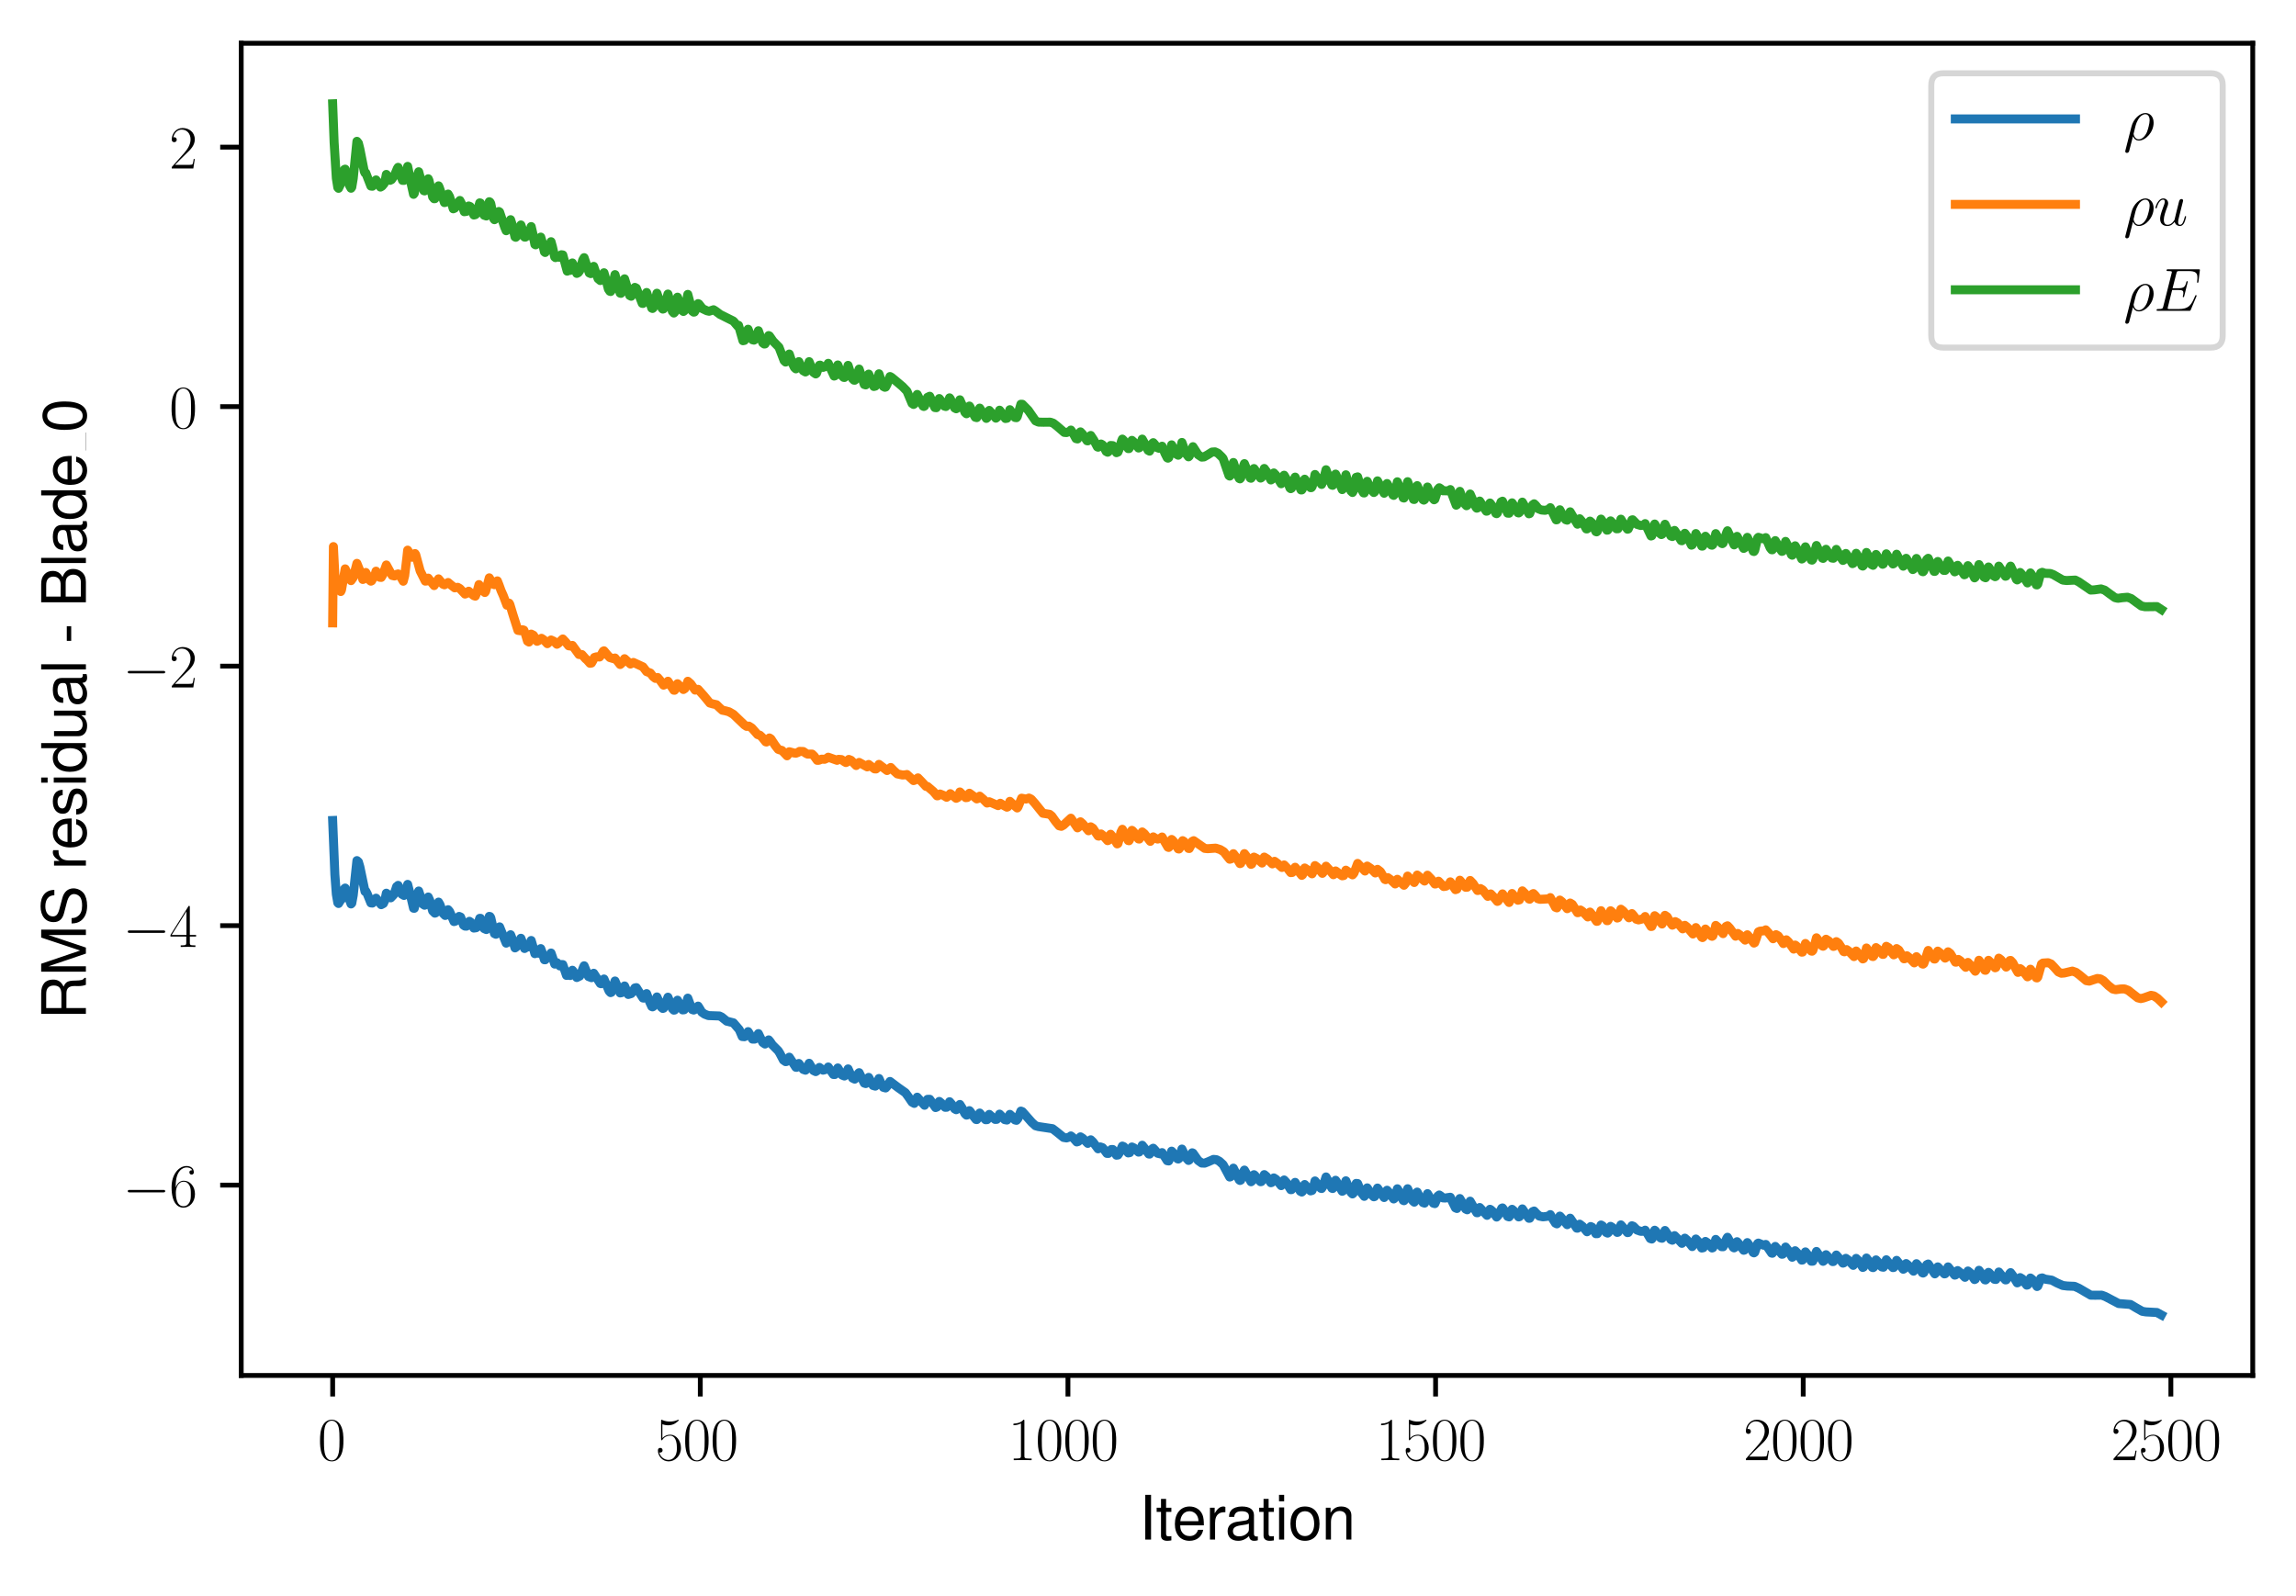 <?xml version="1.0" encoding="utf-8" standalone="no"?>
<!DOCTYPE svg PUBLIC "-//W3C//DTD SVG 1.1//EN"
  "http://www.w3.org/Graphics/SVG/1.1/DTD/svg11.dtd">
<svg xmlns:xlink="http://www.w3.org/1999/xlink" width="382.15pt" height="265.601pt" viewBox="0 0 382.15 265.601" xmlns="http://www.w3.org/2000/svg" version="1.1">
 <defs>
  <style type="text/css">*{stroke-linejoin: round; stroke-linecap: butt}</style>
 </defs>
 <g id="figure_1">
  <g id="patch_1">
   <path d="M 0 265.601 
L 382.15 265.601 
L 382.15 0 
L 0 0 
z
" style="fill: #ffffff"/>
  </g>
  <g id="axes_1">
   <g id="patch_2">
    <path d="M 40.15 228.96 
L 374.95 228.96 
L 374.95 7.2 
L 40.15 7.2 
z
" style="fill: #ffffff"/>
   </g>
   <g id="matplotlib.axis_1">
    <g id="xtick_1">
     <g id="line2d_1">
      <defs>
       <path id="mdc802fe368" d="M 0 0 
L 0 3.5 
" style="stroke: #000000; stroke-width: 0.8"/>
      </defs>
      <g>
       <use xlink:href="#mdc802fe368" x="55.369" y="228.96" style="stroke: #000000; stroke-width: 0.8"/>
      </g>
     </g>
     <g id="text_1">
      <!-- $\mathdefault{0}$ -->
      <g transform="translate(52.878 243.058) scale(0.1 -0.1)">
       <defs>
        <path id="CMR17-30" d="M 2688 2038 
C 2688 2430 2682 3099 2413 3613 
C 2176 4063 1798 4224 1466 4224 
C 1158 4224 768 4082 525 3620 
C 269 3137 243 2539 243 2038 
C 243 1671 250 1112 448 623 
C 723 -39 1216 -128 1466 -128 
C 1760 -128 2208 -7 2470 604 
C 2662 1048 2688 1568 2688 2038 
z
M 1466 -26 
C 1056 -26 813 328 723 816 
C 653 1196 653 1749 653 2109 
C 653 2604 653 3015 736 3407 
C 858 3954 1216 4121 1466 4121 
C 1728 4121 2067 3947 2189 3420 
C 2272 3054 2278 2623 2278 2109 
C 2278 1691 2278 1176 2202 797 
C 2067 96 1690 -26 1466 -26 
z
" transform="scale(0.016)"/>
       </defs>
       <use xlink:href="#CMR17-30" transform="scale(0.996)"/>
      </g>
     </g>
    </g>
    <g id="xtick_2">
     <g id="line2d_2">
      <g>
       <use xlink:href="#mdc802fe368" x="116.559" y="228.96" style="stroke: #000000; stroke-width: 0.8"/>
      </g>
     </g>
     <g id="text_2">
      <!-- $\mathdefault{500}$ -->
      <g transform="translate(109.087 243.058) scale(0.1 -0.1)">
       <defs>
        <path id="CMR17-35" d="M 730 3750 
C 794 3724 1056 3641 1325 3641 
C 1920 3641 2246 3961 2432 4140 
C 2432 4191 2432 4224 2394 4224 
C 2387 4224 2374 4224 2323 4198 
C 2099 4102 1837 4032 1517 4032 
C 1325 4032 1037 4055 723 4191 
C 653 4224 640 4224 634 4224 
C 602 4224 595 4217 595 4090 
L 595 2231 
C 595 2113 595 2080 659 2080 
C 691 2080 704 2093 736 2139 
C 941 2435 1222 2560 1542 2560 
C 1766 2560 2246 2415 2246 1293 
C 2246 1087 2246 716 2054 422 
C 1894 159 1645 25 1370 25 
C 947 25 518 319 403 812 
C 429 806 480 793 506 793 
C 589 793 749 838 749 1036 
C 749 1209 627 1280 506 1280 
C 358 1280 262 1190 262 1011 
C 262 454 704 -128 1382 -128 
C 2042 -128 2669 441 2669 1267 
C 2669 2054 2170 2662 1549 2662 
C 1222 2662 947 2540 730 2304 
L 730 3750 
z
" transform="scale(0.016)"/>
       </defs>
       <use xlink:href="#CMR17-35" transform="scale(0.996)"/>
       <use xlink:href="#CMR17-30" transform="translate(45.69 0) scale(0.996)"/>
       <use xlink:href="#CMR17-30" transform="translate(91.381 0) scale(0.996)"/>
      </g>
     </g>
    </g>
    <g id="xtick_3">
     <g id="line2d_3">
      <g>
       <use xlink:href="#mdc802fe368" x="177.75" y="228.96" style="stroke: #000000; stroke-width: 0.8"/>
      </g>
     </g>
     <g id="text_3">
      <!-- $\mathdefault{1000}$ -->
      <g transform="translate(167.788 243.058) scale(0.1 -0.1)">
       <defs>
        <path id="CMR17-31" d="M 1702 4083 
C 1702 4217 1696 4224 1606 4224 
C 1357 3927 979 3833 621 3820 
C 602 3820 570 3820 563 3808 
C 557 3795 557 3782 557 3648 
C 755 3648 1088 3686 1344 3839 
L 1344 467 
C 1344 243 1331 166 781 166 
L 589 166 
L 589 0 
C 896 6 1216 12 1523 12 
C 1830 12 2150 6 2458 0 
L 2458 166 
L 2266 166 
C 1715 166 1702 236 1702 467 
L 1702 4083 
z
" transform="scale(0.016)"/>
       </defs>
       <use xlink:href="#CMR17-31" transform="scale(0.996)"/>
       <use xlink:href="#CMR17-30" transform="translate(45.69 0) scale(0.996)"/>
       <use xlink:href="#CMR17-30" transform="translate(91.381 0) scale(0.996)"/>
       <use xlink:href="#CMR17-30" transform="translate(137.071 0) scale(0.996)"/>
      </g>
     </g>
    </g>
    <g id="xtick_4">
     <g id="line2d_4">
      <g>
       <use xlink:href="#mdc802fe368" x="238.941" y="228.96" style="stroke: #000000; stroke-width: 0.8"/>
      </g>
     </g>
     <g id="text_4">
      <!-- $\mathdefault{1500}$ -->
      <g transform="translate(228.979 243.058) scale(0.1 -0.1)">
       <use xlink:href="#CMR17-31" transform="scale(0.996)"/>
       <use xlink:href="#CMR17-35" transform="translate(45.69 0) scale(0.996)"/>
       <use xlink:href="#CMR17-30" transform="translate(91.381 0) scale(0.996)"/>
       <use xlink:href="#CMR17-30" transform="translate(137.071 0) scale(0.996)"/>
      </g>
     </g>
    </g>
    <g id="xtick_5">
     <g id="line2d_5">
      <g>
       <use xlink:href="#mdc802fe368" x="300.132" y="228.96" style="stroke: #000000; stroke-width: 0.8"/>
      </g>
     </g>
     <g id="text_5">
      <!-- $\mathdefault{2000}$ -->
      <g transform="translate(290.17 243.058) scale(0.1 -0.1)">
       <defs>
        <path id="CMR17-32" d="M 2669 990 
L 2554 990 
C 2490 537 2438 460 2413 422 
C 2381 371 1920 371 1830 371 
L 602 371 
C 832 620 1280 1073 1824 1596 
C 2214 1966 2669 2400 2669 3033 
C 2669 3788 2067 4224 1395 4224 
C 691 4224 262 3603 262 3027 
C 262 2777 448 2745 525 2745 
C 589 2745 781 2783 781 3007 
C 781 3206 614 3264 525 3264 
C 486 3264 448 3257 422 3244 
C 544 3788 915 4057 1306 4057 
C 1862 4057 2227 3616 2227 3033 
C 2227 2477 1901 1998 1536 1583 
L 262 147 
L 262 0 
L 2515 0 
L 2669 990 
z
" transform="scale(0.016)"/>
       </defs>
       <use xlink:href="#CMR17-32" transform="scale(0.996)"/>
       <use xlink:href="#CMR17-30" transform="translate(45.69 0) scale(0.996)"/>
       <use xlink:href="#CMR17-30" transform="translate(91.381 0) scale(0.996)"/>
       <use xlink:href="#CMR17-30" transform="translate(137.071 0) scale(0.996)"/>
      </g>
     </g>
    </g>
    <g id="xtick_6">
     <g id="line2d_6">
      <g>
       <use xlink:href="#mdc802fe368" x="361.323" y="228.96" style="stroke: #000000; stroke-width: 0.8"/>
      </g>
     </g>
     <g id="text_6">
      <!-- $\mathdefault{2500}$ -->
      <g transform="translate(351.36 243.058) scale(0.1 -0.1)">
       <use xlink:href="#CMR17-32" transform="scale(0.996)"/>
       <use xlink:href="#CMR17-35" transform="translate(45.69 0) scale(0.996)"/>
       <use xlink:href="#CMR17-30" transform="translate(91.381 0) scale(0.996)"/>
       <use xlink:href="#CMR17-30" transform="translate(137.071 0) scale(0.996)"/>
      </g>
     </g>
    </g>
    <g id="text_7">
     <!-- Iteration -->
     <g transform="translate(189.603 256.279) scale(0.1 -0.1)">
      <defs>
       <path id="NimbusSanL-Regu-49" d="M 1242 4672 
L 640 4672 
L 640 0 
L 1242 0 
L 1242 4672 
z
" transform="scale(0.016)"/>
       <path id="NimbusSanL-Regu-74" d="M 1626 3328 
L 1075 3328 
L 1075 4249 
L 544 4249 
L 544 3328 
L 90 3328 
L 90 2892 
L 544 2892 
L 544 402 
C 544 64 774 -128 1190 -128 
C 1318 -128 1446 -116 1626 -84 
L 1626 364 
C 1555 345 1472 339 1370 339 
C 1139 339 1075 402 1075 634 
L 1075 2892 
L 1626 2892 
L 1626 3328 
z
" transform="scale(0.016)"/>
       <path id="NimbusSanL-Regu-65" d="M 3283 1484 
C 3283 1998 3245 2311 3149 2565 
C 2931 3123 2419 3456 1792 3456 
C 858 3456 256 2734 256 1619 
C 256 545 838 -128 1779 -128 
C 2547 -128 3078 307 3213 1018 
L 2675 1018 
C 2528 588 2227 364 1798 364 
C 1459 364 1171 514 992 787 
C 864 974 819 1161 813 1484 
L 3283 1484 
z
M 826 1920 
C 870 2552 1248 2963 1786 2963 
C 2310 2963 2714 2519 2714 1959 
C 2714 1946 2714 1933 2707 1920 
L 826 1920 
z
" transform="scale(0.016)"/>
       <path id="NimbusSanL-Regu-72" d="M 442 3328 
L 442 0 
L 979 0 
L 979 1727 
C 979 2203 1101 2514 1357 2698 
C 1523 2819 1683 2857 2054 2863 
L 2054 3404 
C 1965 3449 1920 3456 1850 3456 
C 1504 3456 1242 3251 934 2750 
L 934 3328 
L 442 3328 
z
" transform="scale(0.016)"/>
       <path id="NimbusSanL-Regu-61" d="M 3424 332 
C 3366 320 3341 320 3309 320 
C 3123 320 3021 415 3021 581 
L 3021 2542 
C 3021 3135 2586 3456 1760 3456 
C 1274 3456 870 3315 646 3065 
C 493 2893 429 2702 416 2370 
L 954 2370 
C 998 2778 1242 2963 1741 2963 
C 2221 2963 2490 2784 2490 2466 
L 2490 2326 
C 2490 2103 2355 2007 1933 1956 
C 1178 1861 1062 1835 858 1753 
C 467 1593 269 1294 269 861 
C 269 256 691 -128 1370 -128 
C 1792 -128 2131 19 2509 364 
C 2547 25 2714 -128 3059 -128 
C 3168 -128 3251 -116 3424 -71 
L 3424 332 
z
M 2490 1071 
C 2490 893 2438 785 2278 638 
C 2061 441 1798 339 1485 339 
C 1069 339 826 536 826 874 
C 826 1224 1062 1402 1632 1485 
C 2195 1562 2310 1587 2490 1670 
L 2490 1071 
z
" transform="scale(0.016)"/>
       <path id="NimbusSanL-Regu-69" d="M 960 3358 
L 429 3358 
L 429 0 
L 960 0 
L 960 3358 
z
M 960 4672 
L 422 4672 
L 422 3999 
L 960 3999 
L 960 4672 
z
" transform="scale(0.016)"/>
       <path id="NimbusSanL-Regu-6f" d="M 1741 3456 
C 800 3456 230 2784 230 1663 
C 230 543 794 -128 1747 -128 
C 2688 -128 3264 543 3264 1638 
C 3264 2791 2707 3456 1741 3456 
z
M 1747 2963 
C 2349 2963 2707 2472 2707 1644 
C 2707 861 2336 364 1747 364 
C 1152 364 787 855 787 1663 
C 787 2466 1152 2963 1747 2963 
z
" transform="scale(0.016)"/>
       <path id="NimbusSanL-Regu-6e" d="M 448 3328 
L 448 0 
L 986 0 
L 986 1835 
C 986 2539 1344 2988 1894 2988 
C 2317 2988 2586 2732 2586 2328 
L 2586 0 
L 3117 0 
L 3117 2539 
C 3117 3097 2701 3456 2054 3456 
C 1555 3456 1235 3263 941 2796 
L 941 3328 
L 448 3328 
z
" transform="scale(0.016)"/>
      </defs>
      <use xlink:href="#NimbusSanL-Regu-49" transform="scale(0.996)"/>
      <use xlink:href="#NimbusSanL-Regu-74" transform="translate(27.695 0) scale(0.996)"/>
      <use xlink:href="#NimbusSanL-Regu-65" transform="translate(55.39 0) scale(0.996)"/>
      <use xlink:href="#NimbusSanL-Regu-72" transform="translate(110.782 0) scale(0.996)"/>
      <use xlink:href="#NimbusSanL-Regu-61" transform="translate(142.961 0) scale(0.996)"/>
      <use xlink:href="#NimbusSanL-Regu-74" transform="translate(198.353 0) scale(0.996)"/>
      <use xlink:href="#NimbusSanL-Regu-69" transform="translate(226.048 0) scale(0.996)"/>
      <use xlink:href="#NimbusSanL-Regu-6f" transform="translate(248.165 0) scale(0.996)"/>
      <use xlink:href="#NimbusSanL-Regu-6e" transform="translate(303.556 0) scale(0.996)"/>
     </g>
    </g>
   </g>
   <g id="matplotlib.axis_2">
    <g id="ytick_1">
     <g id="line2d_7">
      <defs>
       <path id="mf8b97b4bfd" d="M 0 0 
L -3.5 0 
" style="stroke: #000000; stroke-width: 0.8"/>
      </defs>
      <g>
       <use xlink:href="#mf8b97b4bfd" x="40.15" y="197.278" style="stroke: #000000; stroke-width: 0.8"/>
      </g>
     </g>
     <g id="text_8">
      <!-- $\mathdefault{−6}$ -->
      <g transform="translate(20.42 200.827) scale(0.1 -0.1)">
       <defs>
        <path id="CMSY10-0" d="M 4218 1472 
C 4326 1472 4442 1472 4442 1600 
C 4442 1728 4326 1728 4218 1728 
L 755 1728 
C 646 1728 531 1728 531 1600 
C 531 1472 646 1472 755 1472 
L 4218 1472 
z
" transform="scale(0.016)"/>
        <path id="CMR17-36" d="M 678 2198 
C 678 3712 1395 4076 1811 4076 
C 1946 4076 2272 4049 2400 3782 
C 2298 3782 2106 3782 2106 3558 
C 2106 3385 2246 3328 2336 3328 
C 2394 3328 2566 3353 2566 3571 
C 2566 3987 2246 4224 1805 4224 
C 1043 4224 243 3411 243 2011 
C 243 257 966 -128 1478 -128 
C 2099 -128 2688 431 2688 1295 
C 2688 2101 2170 2688 1517 2688 
C 1126 2688 838 2430 678 1979 
L 678 2198 
z
M 1478 25 
C 691 25 691 1212 691 1450 
C 691 1914 909 2585 1504 2585 
C 1613 2585 1926 2585 2138 2140 
C 2253 1889 2253 1624 2253 1302 
C 2253 954 2253 696 2118 438 
C 1978 173 1773 25 1478 25 
z
" transform="scale(0.016)"/>
       </defs>
       <use xlink:href="#CMSY10-0" transform="scale(0.996)"/>
       <use xlink:href="#CMR17-36" transform="translate(77.487 0) scale(0.996)"/>
      </g>
     </g>
    </g>
    <g id="ytick_2">
     <g id="line2d_8">
      <g>
       <use xlink:href="#mf8b97b4bfd" x="40.15" y="154.081" style="stroke: #000000; stroke-width: 0.8"/>
      </g>
     </g>
     <g id="text_9">
      <!-- $\mathdefault{−4}$ -->
      <g transform="translate(20.42 157.63) scale(0.1 -0.1)">
       <defs>
        <path id="CMR17-34" d="M 2150 4147 
C 2150 4281 2144 4288 2029 4288 
L 128 1254 
L 128 1088 
L 1779 1088 
L 1779 460 
C 1779 230 1766 166 1318 166 
L 1197 166 
L 1197 0 
C 1402 12 1747 12 1965 12 
C 2182 12 2528 12 2733 0 
L 2733 166 
L 2611 166 
C 2163 166 2150 230 2150 460 
L 2150 1088 
L 2803 1088 
L 2803 1254 
L 2150 1254 
L 2150 4147 
z
M 1798 3723 
L 1798 1254 
L 256 1254 
L 1798 3723 
z
" transform="scale(0.016)"/>
       </defs>
       <use xlink:href="#CMSY10-0" transform="scale(0.996)"/>
       <use xlink:href="#CMR17-34" transform="translate(77.487 0) scale(0.996)"/>
      </g>
     </g>
    </g>
    <g id="ytick_3">
     <g id="line2d_9">
      <g>
       <use xlink:href="#mf8b97b4bfd" x="40.15" y="110.884" style="stroke: #000000; stroke-width: 0.8"/>
      </g>
     </g>
     <g id="text_10">
      <!-- $\mathdefault{−2}$ -->
      <g transform="translate(20.42 114.433) scale(0.1 -0.1)">
       <use xlink:href="#CMSY10-0" transform="scale(0.996)"/>
       <use xlink:href="#CMR17-32" transform="translate(77.487 0) scale(0.996)"/>
      </g>
     </g>
    </g>
    <g id="ytick_4">
     <g id="line2d_10">
      <g>
       <use xlink:href="#mf8b97b4bfd" x="40.15" y="67.687" style="stroke: #000000; stroke-width: 0.8"/>
      </g>
     </g>
     <g id="text_11">
      <!-- $\mathdefault{0}$ -->
      <g transform="translate(28.169 71.237) scale(0.1 -0.1)">
       <use xlink:href="#CMR17-30" transform="scale(0.996)"/>
      </g>
     </g>
    </g>
    <g id="ytick_5">
     <g id="line2d_11">
      <g>
       <use xlink:href="#mf8b97b4bfd" x="40.15" y="24.491" style="stroke: #000000; stroke-width: 0.8"/>
      </g>
     </g>
     <g id="text_12">
      <!-- $\mathdefault{2}$ -->
      <g transform="translate(28.169 28.04) scale(0.1 -0.1)">
       <use xlink:href="#CMR17-32" transform="scale(0.996)"/>
      </g>
     </g>
    </g>
    <g id="text_13">
     <!-- RMS residual - Blade_0 -->
     <g transform="translate(14.298 169.701) rotate(-90) scale(0.1 -0.1)">
      <defs>
       <path id="NimbusSanL-Regu-52" d="M 1190 2035 
L 2726 2035 
C 3258 2035 3494 1775 3494 1191 
L 3488 770 
C 3488 478 3539 192 3622 0 
L 4346 0 
L 4346 147 
C 4122 303 4077 471 4064 1101 
C 4058 1879 3936 2111 3430 2329 
C 3955 2585 4166 2907 4166 3432 
C 4166 4230 3661 4672 2746 4672 
L 595 4672 
L 595 0 
L 1190 0 
L 1190 2035 
z
M 1190 2560 
L 1190 4147 
L 2630 4147 
C 2963 4147 3155 4096 3302 3970 
C 3462 3837 3546 3628 3546 3350 
C 3546 2806 3264 2560 2630 2560 
L 1190 2560 
z
" transform="scale(0.016)"/>
       <path id="NimbusSanL-Regu-4d" d="M 2995 0 
L 4307 3915 
L 4307 0 
L 4870 0 
L 4870 4672 
L 4045 4672 
L 2688 602 
L 1306 4672 
L 480 4672 
L 480 0 
L 1043 0 
L 1043 3915 
L 2368 0 
L 2995 0 
z
" transform="scale(0.016)"/>
       <path id="NimbusSanL-Regu-53" d="M 3814 3295 
C 3808 4204 3181 4736 2106 4736 
C 1082 4736 448 4211 448 3372 
C 448 2806 749 2450 1363 2291 
L 2522 1986 
C 3110 1833 3379 1598 3379 1236 
C 3379 988 3245 733 3046 593 
C 2861 466 2566 396 2189 396 
C 1683 396 1338 517 1114 784 
C 941 988 864 1210 870 1496 
L 307 1496 
C 314 1070 397 790 582 536 
C 902 102 1440 -128 2150 -128 
C 2707 -128 3162 0 3462 230 
C 3776 479 3974 892 3974 1293 
C 3974 1865 3616 2284 2982 2456 
L 1811 2768 
C 1248 2920 1043 3098 1043 3454 
C 1043 3925 1459 4236 2086 4236 
C 2829 4236 3245 3899 3251 3295 
L 3814 3295 
z
" transform="scale(0.016)"/>
       <path id="NimbusSanL-Regu-73" d="M 2803 2428 
C 2797 3084 2362 3456 1587 3456 
C 806 3456 301 3052 301 2434 
C 301 1912 570 1663 1363 1472 
L 1862 1351 
C 2234 1262 2381 1129 2381 887 
C 2381 574 2067 364 1600 364 
C 1312 364 1069 447 934 587 
C 851 683 813 778 781 1014 
L 218 1014 
C 243 243 678 -128 1555 -128 
C 2400 -128 2938 288 2938 931 
C 2938 1428 2656 1702 1990 1861 
L 1478 1982 
C 1043 2084 858 2224 858 2459 
C 858 2765 1133 2963 1568 2963 
C 1997 2963 2227 2778 2240 2428 
L 2803 2428 
z
" transform="scale(0.016)"/>
       <path id="NimbusSanL-Regu-64" d="M 3168 4672 
L 2637 4672 
L 2637 2937 
C 2413 3276 2054 3456 1606 3456 
C 736 3456 166 2759 166 1695 
C 166 568 723 -128 1626 -128 
C 2086 -128 2406 44 2694 460 
L 2694 19 
L 3168 19 
L 3168 4672 
z
M 1696 2956 
C 2272 2956 2637 2447 2637 1651 
C 2637 880 2266 371 1702 371 
C 1114 371 723 887 723 1663 
C 723 2440 1114 2956 1696 2956 
z
" transform="scale(0.016)"/>
       <path id="NimbusSanL-Regu-75" d="M 3085 19 
L 3085 3328 
L 2554 3328 
L 2554 1454 
C 2554 780 2195 339 1638 339 
C 1216 339 947 591 947 988 
L 947 3328 
L 416 3328 
L 416 780 
C 416 230 832 -128 1485 -128 
C 1978 -128 2291 44 2605 484 
L 2605 19 
L 3085 19 
z
" transform="scale(0.016)"/>
       <path id="NimbusSanL-Regu-6c" d="M 973 4672 
L 435 4672 
L 435 0 
L 973 0 
L 973 4672 
z
" transform="scale(0.016)"/>
       <path id="NimbusSanL-Regu-2d" d="M 1818 1996 
L 294 1996 
L 294 1536 
L 1818 1536 
L 1818 1996 
z
" transform="scale(0.016)"/>
       <path id="NimbusSanL-Regu-42" d="M 506 0 
L 2611 0 
C 3053 0 3379 121 3629 390 
C 3859 632 3987 961 3987 1321 
C 3987 1878 3731 2214 3136 2444 
C 3558 2643 3782 2994 3782 3476 
C 3782 3821 3654 4127 3411 4345 
C 3168 4569 2848 4672 2400 4672 
L 506 4672 
L 506 0 
z
M 1101 2636 
L 1101 4147 
L 2253 4147 
C 2586 4147 2771 4101 2931 3977 
C 3098 3847 3187 3652 3187 3391 
C 3187 3138 3098 2936 2931 2806 
C 2771 2682 2586 2636 2253 2636 
L 1101 2636 
z
M 1101 524 
L 1101 2112 
L 2554 2112 
C 2842 2112 3034 2042 3174 1890 
C 3315 1745 3392 1542 3392 1315 
C 3392 1093 3315 891 3174 746 
C 3034 594 2842 524 2554 524 
L 1101 524 
z
" transform="scale(0.016)"/>
       <path id="NimbusSanL-Regu-30" d="M 1760 4544 
C 1338 4544 954 4358 717 4044 
C 422 3649 275 3043 275 2207 
C 275 683 787 -128 1760 -128 
C 2720 -128 3245 683 3245 2169 
C 3245 3049 3104 3636 2803 4044 
C 2566 4364 2189 4544 1760 4544 
z
M 1760 4044 
C 2368 4044 2669 3432 2669 2220 
C 2669 938 2374 339 1747 339 
C 1152 339 851 964 851 2201 
C 851 3438 1152 4044 1760 4044 
z
" transform="scale(0.016)"/>
      </defs>
      <use xlink:href="#NimbusSanL-Regu-52" transform="scale(0.996)"/>
      <use xlink:href="#NimbusSanL-Regu-4d" transform="translate(71.93 0) scale(0.996)"/>
      <use xlink:href="#NimbusSanL-Regu-53" transform="translate(154.918 0) scale(0.996)"/>
      <use xlink:href="#NimbusSanL-Regu-72" transform="translate(249.064 0) scale(0.996)"/>
      <use xlink:href="#NimbusSanL-Regu-65" transform="translate(282.239 0) scale(0.996)"/>
      <use xlink:href="#NimbusSanL-Regu-73" transform="translate(337.631 0) scale(0.996)"/>
      <use xlink:href="#NimbusSanL-Regu-69" transform="translate(387.444 0) scale(0.996)"/>
      <use xlink:href="#NimbusSanL-Regu-64" transform="translate(409.561 0) scale(0.996)"/>
      <use xlink:href="#NimbusSanL-Regu-75" transform="translate(464.952 0) scale(0.996)"/>
      <use xlink:href="#NimbusSanL-Regu-61" transform="translate(520.344 0) scale(0.996)"/>
      <use xlink:href="#NimbusSanL-Regu-6c" transform="translate(575.736 0) scale(0.996)"/>
      <use xlink:href="#NimbusSanL-Regu-2d" transform="translate(625.547 0) scale(0.996)"/>
      <use xlink:href="#NimbusSanL-Regu-42" transform="translate(686.418 0) scale(0.996)"/>
      <use xlink:href="#NimbusSanL-Regu-6c" transform="translate(752.868 0) scale(0.996)"/>
      <use xlink:href="#NimbusSanL-Regu-61" transform="translate(774.985 0) scale(0.996)"/>
      <use xlink:href="#NimbusSanL-Regu-64" transform="translate(830.376 0) scale(0.996)"/>
      <use xlink:href="#NimbusSanL-Regu-65" transform="translate(885.768 0) scale(0.996)"/>
      <use xlink:href="#NimbusSanL-Regu-30" transform="translate(977.025 0) scale(0.996)"/>
      <path d="M 947.137 0 
L 977.025 0 
L 977.025 0.399 
L 947.137 0.399 
L 947.137 0 
z
"/>
     </g>
    </g>
   </g>
   <g id="line2d_12">
    <path d="M 55.369 136.581 
L 55.736 145.585 
L 55.98 148.871 
L 56.225 150.276 
L 56.348 150.395 
L 56.715 149.805 
L 56.837 149.703 
L 57.082 148.925 
L 57.327 147.928 
L 57.449 147.826 
L 58.428 150.472 
L 58.55 150.343 
L 58.795 149.01 
L 59.407 143.257 
L 59.652 143.468 
L 59.897 144.301 
L 60.753 148.398 
L 60.876 148.32 
L 61.121 148.783 
L 61.732 150.299 
L 61.977 150.328 
L 62.344 149.981 
L 62.589 149.512 
L 63.446 150.593 
L 63.813 150.396 
L 64.058 149.857 
L 64.302 148.68 
L 64.425 148.772 
L 65.037 149.452 
L 65.526 148.936 
L 65.771 148.321 
L 66.016 147.576 
L 66.138 147.557 
L 66.261 147.379 
L 66.872 148.838 
L 67.24 149.055 
L 67.362 148.956 
L 67.852 147.214 
L 68.463 149.616 
L 68.831 151.18 
L 68.953 151.195 
L 69.198 150.216 
L 69.565 148.586 
L 69.687 148.317 
L 70.422 150.528 
L 70.666 150.686 
L 70.789 150.633 
L 71.156 149.661 
L 71.278 149.316 
L 71.523 149.855 
L 72.012 151.638 
L 72.38 152.004 
L 72.502 151.961 
L 72.747 151.372 
L 72.992 150.164 
L 73.236 150.594 
L 73.726 152.02 
L 74.093 152.387 
L 74.215 152.354 
L 74.46 151.851 
L 74.583 151.431 
L 74.827 151.715 
L 75.562 153.404 
L 75.806 153.331 
L 76.296 152.811 
L 76.418 152.546 
L 76.663 152.654 
L 76.908 153.28 
L 77.153 154 
L 77.397 154.16 
L 77.642 154.169 
L 77.887 153.773 
L 78.132 153.361 
L 78.376 153.531 
L 78.866 154.486 
L 79.233 154.434 
L 79.355 154.348 
L 79.6 153.645 
L 79.845 152.867 
L 79.967 152.861 
L 80.212 153.492 
L 80.579 154.57 
L 80.946 154.732 
L 81.069 154.478 
L 81.436 152.539 
L 81.558 152.57 
L 81.681 152.757 
L 81.925 153.83 
L 82.293 155.404 
L 82.537 155.516 
L 82.66 155.426 
L 83.149 154.285 
L 84.251 156.996 
L 84.495 156.842 
L 84.74 156.361 
L 84.985 155.596 
L 85.23 156.214 
L 85.719 157.788 
L 85.964 157.611 
L 86.576 156.602 
L 86.698 156.185 
L 86.943 156.814 
L 87.31 157.887 
L 87.8 157.537 
L 87.922 157.62 
L 88.045 157.561 
L 88.412 156.554 
L 88.656 157.385 
L 89.024 158.749 
L 89.391 158.5 
L 89.635 158.679 
L 89.88 158.229 
L 90.003 157.906 
L 90.247 158.565 
L 90.615 159.763 
L 90.737 159.767 
L 91.104 159.341 
L 91.349 159.328 
L 91.594 158.968 
L 91.716 158.64 
L 91.961 159.337 
L 92.328 160.484 
L 92.45 160.469 
L 92.695 160.25 
L 92.94 160.52 
L 93.185 160.792 
L 93.429 160.557 
L 93.674 160.567 
L 94.286 162.364 
L 94.776 162.322 
L 94.898 162.384 
L 95.02 162.283 
L 95.265 161.507 
L 95.387 161.651 
L 95.999 162.717 
L 96.489 162.478 
L 96.734 161.994 
L 97.101 161.027 
L 97.223 160.766 
L 97.957 162.559 
L 98.447 162.745 
L 98.692 162.338 
L 98.814 162.008 
L 99.916 163.71 
L 100.038 163.752 
L 100.283 163.467 
L 100.527 162.965 
L 100.895 163.824 
L 101.384 164.983 
L 101.629 165.233 
L 101.751 165.184 
L 101.996 164.464 
L 102.363 163.295 
L 103.22 165.288 
L 103.465 165.24 
L 103.709 164.723 
L 103.954 164.122 
L 104.566 165.539 
L 105.056 165.393 
L 105.3 165.099 
L 105.668 164.454 
L 105.912 164.402 
L 107.014 166.125 
L 107.136 166.145 
L 107.381 165.82 
L 107.626 165.396 
L 108.115 166.739 
L 108.482 167.549 
L 108.605 167.6 
L 108.727 167.531 
L 108.972 167.033 
L 109.339 165.95 
L 109.706 166.766 
L 110.073 167.655 
L 110.318 167.866 
L 110.44 167.824 
L 110.685 167.311 
L 111.175 165.992 
L 111.542 166.902 
L 111.909 167.899 
L 112.154 168.149 
L 112.276 168.13 
L 112.521 167.503 
L 112.766 166.492 
L 113.133 167.132 
L 113.622 168.109 
L 113.867 168.083 
L 114.112 167.539 
L 114.479 166.148 
L 114.846 167.132 
L 115.213 168.049 
L 115.458 168.132 
L 115.703 168.025 
L 116.192 167.476 
L 116.437 167.862 
L 116.804 168.486 
L 117.294 168.821 
L 117.906 169.055 
L 119.741 169.119 
L 120.109 169.294 
L 120.965 169.986 
L 122.067 170.259 
L 123.046 171.399 
L 123.535 172.542 
L 123.902 172.571 
L 124.147 172.434 
L 124.514 171.724 
L 124.637 171.908 
L 125.249 172.97 
L 125.616 172.968 
L 125.861 172.743 
L 126.228 172.053 
L 126.595 172.821 
L 126.962 173.536 
L 127.329 173.789 
L 127.574 173.619 
L 127.941 173.099 
L 128.186 173.392 
L 128.553 173.93 
L 129.532 174.912 
L 129.777 175.296 
L 130.389 176.463 
L 130.756 176.719 
L 130.878 176.707 
L 131.123 176.374 
L 131.368 175.98 
L 132.469 177.659 
L 132.592 177.668 
L 132.836 177.305 
L 132.959 177.024 
L 133.326 177.521 
L 133.693 178.015 
L 134.06 178.145 
L 134.305 177.923 
L 134.672 176.991 
L 135.039 177.599 
L 135.406 178.208 
L 135.773 178.381 
L 136.018 178.212 
L 136.385 177.682 
L 136.63 177.877 
L 136.997 178.14 
L 137.364 178.048 
L 137.732 177.828 
L 137.854 177.613 
L 138.711 178.857 
L 138.955 178.861 
L 139.2 178.5 
L 139.445 177.769 
L 139.812 178.378 
L 140.179 178.965 
L 140.546 179.113 
L 140.791 178.896 
L 141.158 177.93 
L 141.525 178.749 
L 141.893 179.455 
L 142.26 179.632 
L 142.504 179.353 
L 142.872 178.665 
L 142.994 178.557 
L 143.851 180.295 
L 144.095 180.372 
L 144.218 180.29 
L 144.463 179.736 
L 144.585 179.34 
L 144.952 180.025 
L 145.319 180.692 
L 145.686 180.797 
L 145.931 180.544 
L 146.298 179.528 
L 146.665 180.365 
L 147.033 180.999 
L 147.4 181.101 
L 147.644 180.838 
L 148.134 180.019 
L 148.501 180.298 
L 149.48 181.035 
L 150.704 181.898 
L 151.194 182.57 
L 151.805 183.468 
L 152.173 183.671 
L 152.417 183.315 
L 152.662 182.636 
L 153.886 183.984 
L 154.131 183.524 
L 154.375 182.996 
L 154.743 182.986 
L 155.722 184.366 
L 155.966 184.259 
L 156.211 183.73 
L 156.334 183.343 
L 156.701 183.645 
L 157.313 184.321 
L 157.557 184.316 
L 157.802 183.971 
L 158.047 183.393 
L 158.414 183.819 
L 158.904 184.587 
L 159.148 184.723 
L 159.393 184.563 
L 159.76 183.85 
L 160.127 184.431 
L 160.617 185.395 
L 160.862 185.624 
L 160.984 185.595 
L 161.351 184.878 
L 161.474 185.001 
L 161.963 185.726 
L 162.453 186.348 
L 162.575 186.367 
L 162.82 185.987 
L 163.065 185.278 
L 163.676 186 
L 164.044 186.387 
L 164.288 186.377 
L 164.533 185.881 
L 164.656 185.502 
L 165.145 185.936 
L 165.635 186.338 
L 165.879 186.332 
L 166.124 186.04 
L 166.369 185.458 
L 166.736 185.821 
L 167.226 186.376 
L 167.593 186.445 
L 167.837 186.14 
L 168.082 185.498 
L 168.449 185.836 
L 168.939 186.428 
L 169.184 186.489 
L 169.428 186.193 
L 169.918 184.953 
L 170.163 185.047 
L 171.754 186.849 
L 172.366 187.4 
L 172.855 187.532 
L 175.18 187.879 
L 175.915 188.444 
L 177.016 189.339 
L 177.506 189.421 
L 178.118 189.231 
L 178.24 189.087 
L 178.607 189.384 
L 179.219 190.086 
L 179.464 190.008 
L 179.709 189.555 
L 179.831 189.241 
L 180.198 189.474 
L 181.055 190.325 
L 181.299 190.114 
L 181.544 189.732 
L 181.911 190.082 
L 182.768 191.232 
L 183.013 191.093 
L 183.135 190.918 
L 183.502 191.037 
L 183.747 191.331 
L 184.237 191.993 
L 184.481 192 
L 184.726 191.669 
L 184.971 191.346 
L 185.216 191.348 
L 185.46 191.716 
L 185.828 192.293 
L 186.072 192.258 
L 186.317 191.887 
L 186.807 190.778 
L 187.051 190.882 
L 187.419 191.455 
L 187.786 191.917 
L 188.03 191.868 
L 188.275 191.349 
L 188.398 190.929 
L 188.765 191.102 
L 189.499 191.78 
L 189.621 191.76 
L 189.866 191.37 
L 190.111 190.637 
L 190.478 191.095 
L 191.212 192.096 
L 191.335 192.114 
L 191.58 191.766 
L 191.824 191.204 
L 191.947 191.135 
L 192.191 191.387 
L 192.681 191.971 
L 193.171 192.087 
L 193.293 192.065 
L 193.415 191.863 
L 193.782 192.425 
L 194.272 193.211 
L 194.517 193.254 
L 194.761 192.719 
L 195.006 191.621 
L 195.251 191.874 
L 195.985 192.894 
L 196.108 192.933 
L 196.23 192.85 
L 196.475 192.207 
L 196.72 191.275 
L 197.087 192.053 
L 197.454 192.765 
L 197.821 193.167 
L 197.943 193.094 
L 198.188 192.466 
L 198.433 191.894 
L 198.555 191.946 
L 199.412 193.169 
L 200.024 193.604 
L 200.513 193.617 
L 201.125 193.373 
L 201.982 192.993 
L 202.472 193.04 
L 202.961 193.307 
L 203.573 193.867 
L 204.674 195.927 
L 204.797 195.888 
L 205.042 195.257 
L 205.286 194.449 
L 205.776 195.464 
L 206.265 196.411 
L 206.388 196.501 
L 206.51 196.446 
L 206.755 195.694 
L 207 194.978 
L 207.122 194.773 
L 208.223 196.716 
L 208.346 196.62 
L 208.713 195.54 
L 208.835 195.637 
L 209.325 196.215 
L 209.814 196.71 
L 209.937 196.684 
L 210.182 196.28 
L 210.426 195.527 
L 210.794 195.833 
L 211.528 196.878 
L 211.65 196.844 
L 211.895 196.419 
L 212.017 196.077 
L 212.384 196.308 
L 213.241 197.361 
L 213.486 197.03 
L 213.731 196.42 
L 214.098 196.816 
L 214.832 198.034 
L 214.954 198.026 
L 215.199 197.557 
L 215.444 196.997 
L 215.566 196.817 
L 216.056 197.67 
L 216.423 198.294 
L 216.668 198.426 
L 216.79 198.316 
L 217.035 197.632 
L 217.157 197.175 
L 217.647 197.718 
L 218.136 198.235 
L 218.381 198.16 
L 218.626 197.571 
L 218.871 196.581 
L 219.36 197.193 
L 219.85 197.807 
L 219.972 197.84 
L 220.217 197.46 
L 220.706 195.916 
L 221.074 196.606 
L 221.685 197.792 
L 221.808 197.841 
L 221.93 197.703 
L 222.297 196.467 
L 222.42 196.63 
L 223.399 198.299 
L 223.521 198.241 
L 223.766 197.53 
L 224.011 196.556 
L 224.378 197.439 
L 224.867 198.508 
L 225.112 198.742 
L 225.235 198.636 
L 225.724 196.988 
L 225.846 197.046 
L 225.969 197.014 
L 226.581 198.514 
L 227.07 199.145 
L 227.193 198.98 
L 227.56 197.732 
L 228.416 198.983 
L 228.661 199.216 
L 228.784 199.18 
L 229.028 198.656 
L 229.273 197.763 
L 230.375 199.34 
L 230.619 198.963 
L 230.864 198.126 
L 231.231 198.525 
L 231.966 199.578 
L 232.088 199.482 
L 232.333 198.813 
L 232.577 197.884 
L 232.945 198.47 
L 233.557 199.816 
L 233.679 199.869 
L 233.801 199.729 
L 234.168 198.323 
L 234.291 197.875 
L 234.658 198.684 
L 235.147 199.889 
L 235.392 200.109 
L 235.515 199.949 
L 235.882 198.434 
L 236.371 199.42 
L 236.861 200.189 
L 237.106 200.27 
L 237.35 199.617 
L 237.595 198.691 
L 238.574 200.284 
L 238.819 200.354 
L 239.064 199.796 
L 239.308 199.105 
L 239.553 198.917 
L 239.798 199.084 
L 240.165 199.403 
L 240.532 199.425 
L 241.389 199.294 
L 241.878 200.319 
L 242.246 201.06 
L 242.49 201.167 
L 242.735 200.519 
L 242.98 199.51 
L 243.347 200.132 
L 243.959 201.265 
L 244.204 201.384 
L 244.449 200.768 
L 244.693 199.947 
L 245.795 201.869 
L 245.917 201.874 
L 246.162 201.376 
L 246.284 201.002 
L 247.508 202.307 
L 247.753 201.991 
L 247.998 201.297 
L 248.12 201.361 
L 248.487 201.691 
L 249.099 202.592 
L 249.344 202.334 
L 249.956 201.128 
L 250.078 201.073 
L 250.445 201.564 
L 250.935 202.491 
L 251.18 202.565 
L 251.424 202.125 
L 251.669 201.303 
L 252.036 201.616 
L 252.77 202.568 
L 252.893 202.533 
L 253.138 202.007 
L 253.382 201.233 
L 253.872 201.956 
L 254.484 202.798 
L 254.606 202.791 
L 254.851 202.309 
L 255.096 201.691 
L 255.34 201.588 
L 255.708 201.987 
L 256.197 202.427 
L 256.809 202.555 
L 257.421 202.487 
L 257.911 202.359 
L 258.033 202.185 
L 258.522 203.022 
L 258.89 203.605 
L 259.134 203.724 
L 259.257 203.589 
L 259.624 202.432 
L 259.746 202.551 
L 260.848 203.861 
L 261.092 203.46 
L 261.337 202.78 
L 261.827 203.496 
L 262.439 204.439 
L 262.561 204.446 
L 262.806 204.092 
L 262.928 203.777 
L 263.418 204.156 
L 264.152 205.039 
L 264.397 204.764 
L 264.764 204.171 
L 265.009 204.292 
L 265.253 204.69 
L 265.621 205.362 
L 265.865 205.358 
L 266.11 204.91 
L 266.477 203.916 
L 266.722 204.057 
L 266.967 204.447 
L 267.334 205.15 
L 267.579 205.264 
L 267.701 205.169 
L 267.946 204.567 
L 268.068 204.14 
L 268.435 204.369 
L 269.17 205.148 
L 269.292 205.117 
L 269.537 204.679 
L 269.782 203.895 
L 270.271 204.454 
L 270.883 205.182 
L 271.005 205.163 
L 271.25 204.758 
L 271.617 204.041 
L 271.862 204.136 
L 272.474 204.754 
L 273.086 204.968 
L 273.698 204.952 
L 273.82 204.774 
L 274.187 205.33 
L 274.677 206.168 
L 274.922 206.251 
L 275.044 206.097 
L 275.411 204.782 
L 275.533 204.88 
L 275.901 205.392 
L 276.39 206.062 
L 276.635 206.119 
L 276.88 205.631 
L 277.124 204.825 
L 277.492 205.362 
L 278.104 206.339 
L 278.348 206.448 
L 278.593 206.033 
L 278.715 205.684 
L 279.205 206.179 
L 279.939 206.967 
L 280.184 206.701 
L 280.429 206.105 
L 280.796 206.421 
L 281.653 207.504 
L 281.897 207.115 
L 282.264 206.245 
L 282.632 206.64 
L 283.244 207.747 
L 283.488 207.696 
L 283.733 207.091 
L 283.855 206.649 
L 284.223 206.897 
L 284.957 207.739 
L 285.079 207.694 
L 285.324 207.197 
L 285.569 206.312 
L 285.936 206.721 
L 286.548 207.524 
L 286.793 207.532 
L 287.037 207.015 
L 287.405 206.136 
L 287.527 205.956 
L 288.016 206.84 
L 288.506 207.655 
L 288.628 207.719 
L 288.751 207.641 
L 288.995 207.096 
L 289.118 206.692 
L 289.485 207.104 
L 290.219 208.121 
L 290.342 208.093 
L 290.586 207.63 
L 290.831 206.842 
L 291.198 207.347 
L 291.81 208.493 
L 291.933 208.551 
L 292.055 208.463 
L 292.3 207.765 
L 292.545 206.994 
L 292.667 206.922 
L 293.524 207.281 
L 293.768 207.29 
L 293.891 207.146 
L 294.87 208.588 
L 294.992 208.617 
L 295.237 208.266 
L 295.482 207.479 
L 295.971 208.053 
L 296.583 208.784 
L 296.706 208.769 
L 296.95 208.365 
L 297.195 207.582 
L 297.562 208.049 
L 298.297 209.281 
L 298.419 209.208 
L 298.664 208.617 
L 298.786 208.198 
L 299.153 208.569 
L 299.887 209.763 
L 300.01 209.742 
L 300.255 209.226 
L 300.499 208.39 
L 300.867 208.849 
L 301.478 209.944 
L 301.723 209.937 
L 301.968 209.282 
L 302.335 208.316 
L 303.437 209.961 
L 303.559 209.878 
L 303.926 208.859 
L 304.048 208.978 
L 305.028 210.007 
L 305.15 209.995 
L 305.395 209.619 
L 305.639 208.911 
L 306.129 209.477 
L 306.741 210.263 
L 306.863 210.228 
L 307.108 209.814 
L 307.23 209.463 
L 307.598 209.73 
L 308.454 210.635 
L 308.699 210.226 
L 308.944 209.474 
L 309.311 209.829 
L 310.045 210.979 
L 310.168 210.919 
L 310.412 210.317 
L 310.657 209.411 
L 311.024 209.899 
L 311.636 210.97 
L 311.759 211.009 
L 311.881 210.915 
L 312.126 210.191 
L 312.248 209.722 
L 312.615 210.109 
L 313.227 210.9 
L 313.472 210.944 
L 313.717 210.502 
L 313.961 209.701 
L 314.573 210.483 
L 315.063 211.003 
L 315.185 210.986 
L 315.43 210.576 
L 315.675 209.8 
L 316.164 210.41 
L 316.776 211.276 
L 316.899 211.219 
L 317.143 210.731 
L 317.266 210.334 
L 317.633 210.635 
L 318.49 211.6 
L 318.734 211.14 
L 318.979 210.354 
L 319.346 210.762 
L 319.958 211.862 
L 320.08 211.915 
L 320.203 211.84 
L 320.448 211.207 
L 320.692 210.527 
L 320.937 210.407 
L 322.039 212.049 
L 322.161 211.931 
L 322.528 210.884 
L 322.651 211.004 
L 323.63 212.051 
L 323.752 212.03 
L 323.997 211.61 
L 324.241 210.885 
L 324.853 211.645 
L 325.343 212.259 
L 325.465 212.232 
L 325.71 211.839 
L 325.832 211.499 
L 326.322 211.884 
L 327.056 212.622 
L 327.301 212.262 
L 327.546 211.57 
L 327.913 211.863 
L 328.647 212.996 
L 328.77 212.934 
L 329.014 212.387 
L 329.382 211.452 
L 329.749 211.94 
L 330.361 213.038 
L 330.483 213.06 
L 330.605 212.945 
L 330.972 211.796 
L 331.095 211.881 
L 331.462 212.325 
L 331.952 212.949 
L 332.196 212.981 
L 332.441 212.517 
L 332.686 211.738 
L 333.175 212.343 
L 333.787 213.052 
L 333.91 213.046 
L 334.154 212.657 
L 334.522 211.97 
L 334.644 211.842 
L 335.011 212.331 
L 335.745 213.546 
L 335.868 213.499 
L 336.113 213.048 
L 336.235 212.668 
L 336.602 212.89 
L 336.969 213.455 
L 337.336 213.926 
L 337.459 213.9 
L 337.703 213.487 
L 337.948 212.738 
L 338.315 213.03 
L 339.05 214.154 
L 339.172 214.076 
L 339.417 213.473 
L 339.662 212.784 
L 339.906 212.721 
L 340.396 212.928 
L 341.497 213.094 
L 342.354 213.549 
L 343.333 213.984 
L 344.067 214.073 
L 345.291 214.122 
L 346.025 214.451 
L 347.984 215.594 
L 348.718 215.605 
L 349.819 215.593 
L 350.431 215.827 
L 352.634 216.988 
L 354.592 217.142 
L 355.449 217.65 
L 356.55 218.28 
L 357.162 218.381 
L 358.998 218.477 
L 359.732 218.88 
L 359.732 218.88 
" clip-path="url(#p1cb8959b7e)" style="fill: none; stroke: #1f77b4; stroke-width: 1.5; stroke-linecap: square"/>
   </g>
   <g id="line2d_13">
    <path d="M 55.369 103.687 
L 55.491 90.984 
L 55.858 98.165 
L 56.225 96.917 
L 56.348 97.134 
L 56.715 98.465 
L 56.837 98.197 
L 57.082 96.822 
L 57.449 94.693 
L 58.428 96.652 
L 58.795 96.137 
L 59.407 93.779 
L 60.141 95.608 
L 60.386 96.458 
L 60.509 96.415 
L 60.876 95.291 
L 61.61 96.654 
L 61.732 96.741 
L 61.855 96.681 
L 62.467 95.518 
L 62.589 95.078 
L 63.201 96.094 
L 63.446 96.119 
L 63.691 95.714 
L 64.302 94.044 
L 65.037 95.385 
L 65.281 95.793 
L 65.649 95.876 
L 65.771 95.831 
L 66.016 95.598 
L 66.138 95.694 
L 66.261 95.534 
L 66.628 95.896 
L 67.117 96.753 
L 67.362 95.818 
L 67.729 92.724 
L 67.852 91.576 
L 68.586 92.756 
L 68.708 92.745 
L 69.075 92.146 
L 69.198 92.335 
L 69.932 95.035 
L 70.789 96.735 
L 71.033 96.705 
L 71.278 96.237 
L 71.401 96.406 
L 72.257 97.476 
L 72.992 96.356 
L 73.726 97.25 
L 73.971 97.346 
L 74.583 96.962 
L 75.072 97.377 
L 75.684 97.853 
L 76.173 97.761 
L 76.541 97.97 
L 77.397 98.887 
L 77.642 98.784 
L 77.887 98.612 
L 78.009 98.412 
L 78.499 98.847 
L 78.866 99.156 
L 79.111 99.234 
L 79.355 98.661 
L 79.723 97.309 
L 80.334 98.283 
L 80.702 98.627 
L 80.824 98.454 
L 81.436 96.186 
L 81.558 96.39 
L 82.17 97.286 
L 82.293 97.325 
L 82.537 96.985 
L 82.782 96.692 
L 83.027 97.297 
L 83.394 98.31 
L 83.761 99.134 
L 84.373 100.744 
L 84.74 100.4 
L 84.863 100.621 
L 85.352 102.238 
L 86.209 104.93 
L 86.576 104.99 
L 86.943 104.82 
L 87.188 104.892 
L 87.433 105.494 
L 87.8 106.727 
L 88.045 106.876 
L 88.167 106.676 
L 88.412 105.552 
L 88.534 105.618 
L 88.779 105.739 
L 89.024 106.118 
L 89.391 106.752 
L 89.635 106.629 
L 90.125 106.252 
L 90.492 106.497 
L 91.104 107.146 
L 91.594 106.706 
L 91.716 106.532 
L 92.206 106.759 
L 92.695 107.244 
L 92.94 107.08 
L 93.552 106.467 
L 93.674 106.364 
L 94.164 106.889 
L 94.653 107.502 
L 95.02 107.55 
L 95.265 107.436 
L 96.366 108.95 
L 96.856 108.962 
L 97.468 109.659 
L 97.713 109.859 
L 98.202 110.415 
L 98.447 110.37 
L 98.692 109.951 
L 98.937 109.439 
L 99.304 109.327 
L 99.793 109.366 
L 100.038 109.051 
L 100.405 108.396 
L 100.527 108.333 
L 101.139 109.066 
L 101.507 109.459 
L 102.241 109.675 
L 102.363 109.532 
L 103.22 110.615 
L 103.465 110.416 
L 103.954 109.648 
L 104.933 110.537 
L 105.423 110.27 
L 107.014 111.003 
L 107.626 111.8 
L 108.238 112.024 
L 108.727 112.644 
L 109.094 112.926 
L 109.461 112.775 
L 109.828 113.197 
L 110.44 114.051 
L 110.685 113.947 
L 111.175 113.398 
L 112.154 114.893 
L 112.276 114.9 
L 112.521 114.56 
L 112.766 113.811 
L 113.745 114.776 
L 113.989 114.614 
L 114.357 113.776 
L 114.479 113.402 
L 114.969 113.828 
L 115.703 114.876 
L 115.948 114.821 
L 116.192 114.745 
L 117.171 115.841 
L 118.15 117.031 
L 118.64 117.17 
L 119.252 117.307 
L 119.741 117.782 
L 120.231 118.225 
L 120.72 118.317 
L 121.332 118.482 
L 122.067 118.908 
L 123.902 120.668 
L 124.27 120.914 
L 124.637 120.867 
L 125.126 121.173 
L 126.105 122.283 
L 126.472 122.382 
L 126.84 122.719 
L 127.451 123.487 
L 127.574 123.515 
L 127.819 123.152 
L 128.063 122.84 
L 128.308 122.995 
L 129.042 124.109 
L 129.532 124.733 
L 129.777 124.822 
L 130.144 124.915 
L 131.001 125.813 
L 131.245 125.48 
L 131.368 125.133 
L 132.102 125.334 
L 132.469 125.381 
L 132.836 125.241 
L 133.081 125.073 
L 133.693 125.095 
L 134.182 125.419 
L 134.427 125.532 
L 135.162 125.526 
L 135.529 125.885 
L 136.018 126.565 
L 136.263 126.562 
L 136.752 126.368 
L 137.242 126.393 
L 137.732 126.173 
L 137.854 126.043 
L 139.323 126.565 
L 139.567 126.397 
L 140.057 126.438 
L 140.546 126.79 
L 140.791 126.93 
L 140.913 126.884 
L 141.281 126.413 
L 141.648 126.561 
L 142.504 127.429 
L 142.749 127.202 
L 142.994 126.911 
L 144.34 127.656 
L 144.585 127.252 
L 144.707 127.355 
L 145.564 127.99 
L 145.809 128.003 
L 146.054 127.786 
L 146.298 127.238 
L 147.644 128.262 
L 148.256 127.754 
L 148.746 128.265 
L 149.358 128.825 
L 150.214 129.009 
L 150.704 128.977 
L 150.949 128.921 
L 152.05 129.938 
L 152.295 129.855 
L 152.785 129.485 
L 153.396 130.113 
L 154.131 130.907 
L 154.375 130.916 
L 155.355 131.753 
L 155.966 132.474 
L 156.089 132.468 
L 156.456 132.169 
L 157.068 132.41 
L 157.557 132.714 
L 157.802 132.542 
L 158.169 132.114 
L 158.781 132.586 
L 159.148 132.885 
L 159.393 132.767 
L 159.638 132.222 
L 159.76 131.826 
L 160.372 132.422 
L 160.739 132.775 
L 160.984 132.754 
L 161.229 132.37 
L 161.351 132.041 
L 161.963 132.484 
L 162.575 132.985 
L 162.82 132.902 
L 163.065 132.528 
L 163.676 133.055 
L 164.288 133.676 
L 164.533 133.62 
L 164.656 133.46 
L 166.124 134.104 
L 166.491 133.711 
L 167.103 134.095 
L 167.593 134.364 
L 167.715 134.315 
L 167.96 133.831 
L 168.082 133.391 
L 168.694 133.969 
L 169.306 134.493 
L 169.428 134.353 
L 170.04 132.868 
L 170.775 133.012 
L 171.264 132.843 
L 171.631 133.023 
L 172.243 133.713 
L 173.589 135.381 
L 174.079 135.452 
L 174.691 135.546 
L 175.058 135.843 
L 175.67 136.709 
L 176.282 137.462 
L 176.649 137.551 
L 177.016 137.341 
L 178.24 136.196 
L 179.341 137.804 
L 179.464 137.721 
L 179.709 137.169 
L 179.831 136.797 
L 180.198 137.119 
L 181.177 138.289 
L 181.422 137.92 
L 181.544 137.631 
L 181.911 137.87 
L 182.401 138.621 
L 182.768 139.161 
L 182.89 139.181 
L 183.258 138.819 
L 183.625 139.107 
L 184.359 139.937 
L 184.481 139.88 
L 184.726 139.32 
L 184.849 138.871 
L 185.216 139.301 
L 185.95 140.477 
L 186.072 140.411 
L 186.317 139.578 
L 186.562 138.529 
L 186.807 138.042 
L 187.174 138.678 
L 187.786 139.919 
L 187.908 139.948 
L 188.03 139.756 
L 188.398 138.219 
L 188.52 138.302 
L 188.887 138.737 
L 189.499 139.655 
L 189.621 139.673 
L 189.866 139.236 
L 190.111 138.487 
L 190.478 138.79 
L 191.457 140.051 
L 191.947 139.308 
L 192.314 139.565 
L 192.681 139.673 
L 193.293 139.49 
L 193.415 139.328 
L 193.905 140.184 
L 194.394 141.02 
L 194.517 141.067 
L 194.639 140.947 
L 195.006 139.737 
L 195.129 139.825 
L 195.496 140.253 
L 196.108 141.305 
L 196.23 141.327 
L 196.352 141.17 
L 196.842 139.936 
L 197.087 140.092 
L 197.454 140.697 
L 197.821 141.231 
L 197.943 141.247 
L 198.188 140.791 
L 198.433 140.061 
L 198.678 139.938 
L 200.513 141.223 
L 201.003 141.274 
L 202.349 141.179 
L 203.083 141.416 
L 203.695 141.786 
L 204.185 142.43 
L 204.674 143.028 
L 204.919 142.963 
L 205.164 142.477 
L 205.286 142.106 
L 205.776 142.751 
L 206.388 143.757 
L 206.51 143.712 
L 206.755 143.16 
L 207.122 142.093 
L 207.489 142.573 
L 208.223 143.881 
L 208.346 143.821 
L 208.591 143.152 
L 208.713 142.673 
L 209.203 142.934 
L 210.059 143.663 
L 210.304 143.079 
L 210.426 142.669 
L 210.916 142.973 
L 211.773 143.803 
L 212.14 143.373 
L 212.629 143.732 
L 213.364 144.399 
L 213.608 144.182 
L 213.731 143.979 
L 214.343 144.615 
L 214.832 145.256 
L 215.077 145.23 
L 215.444 144.619 
L 215.566 144.363 
L 216.056 144.94 
L 216.668 145.713 
L 216.79 145.628 
L 217.035 144.981 
L 217.157 144.486 
L 217.647 144.813 
L 218.381 145.456 
L 218.626 144.986 
L 218.871 144.085 
L 219.238 144.362 
L 220.095 145.376 
L 220.217 145.264 
L 220.706 144.187 
L 221.196 144.712 
L 221.93 145.605 
L 222.053 145.525 
L 222.297 144.975 
L 222.42 145.056 
L 223.032 145.534 
L 223.399 145.787 
L 223.644 145.743 
L 223.888 145.267 
L 224.011 144.848 
L 225.112 145.628 
L 225.357 145.348 
L 225.969 143.723 
L 227.193 144.991 
L 227.437 144.555 
L 227.56 144.165 
L 228.172 144.575 
L 228.906 145.315 
L 229.151 144.988 
L 229.273 144.712 
L 229.763 145.089 
L 230.252 145.921 
L 230.497 146.384 
L 230.619 146.434 
L 230.987 146.091 
L 231.476 146.441 
L 232.21 147.141 
L 232.455 146.723 
L 232.577 146.367 
L 233.679 147.362 
L 233.924 147.068 
L 234.291 145.831 
L 234.413 145.977 
L 235.392 146.904 
L 235.637 146.453 
L 235.882 145.662 
L 237.106 146.66 
L 237.35 146.31 
L 237.595 145.684 
L 238.207 146.315 
L 238.819 147.15 
L 238.941 147.144 
L 239.431 146.683 
L 240.288 147.574 
L 240.655 147.519 
L 241.144 147.2 
L 241.267 147.092 
L 241.389 146.792 
L 242.246 148.094 
L 242.49 148.006 
L 242.735 147.451 
L 242.98 146.519 
L 243.592 147.238 
L 243.959 147.701 
L 244.204 147.684 
L 244.449 147.266 
L 244.693 146.561 
L 245.183 147.076 
L 245.917 148.233 
L 246.039 148.228 
L 246.407 147.912 
L 246.774 148.13 
L 247.263 148.755 
L 247.63 149.208 
L 247.753 149.163 
L 248.12 148.803 
L 248.609 149.304 
L 249.221 150.049 
L 249.344 149.993 
L 250.078 148.794 
L 251.18 150.233 
L 251.424 149.716 
L 251.669 148.732 
L 252.281 149.447 
L 252.648 149.855 
L 252.893 149.793 
L 253.138 149.221 
L 253.382 148.293 
L 253.872 148.783 
L 254.484 149.652 
L 254.606 149.684 
L 254.851 149.355 
L 255.096 148.801 
L 255.218 148.741 
L 255.463 148.974 
L 255.952 149.595 
L 256.32 149.701 
L 257.911 149.618 
L 258.033 149.412 
L 258.522 150.322 
L 258.89 151.027 
L 259.134 151.124 
L 259.379 150.678 
L 259.624 149.827 
L 259.991 150.114 
L 260.848 151.26 
L 260.97 151.188 
L 261.215 150.678 
L 261.337 150.318 
L 261.704 150.546 
L 262.071 151.132 
L 262.561 151.925 
L 262.683 151.918 
L 263.051 151.48 
L 263.418 151.735 
L 264.274 152.636 
L 264.519 152.191 
L 264.642 151.823 
L 265.009 152.267 
L 265.743 153.367 
L 265.865 153.355 
L 266.11 152.788 
L 266.477 151.595 
L 266.967 152.465 
L 267.456 153.253 
L 267.579 153.256 
L 267.701 153.076 
L 268.068 151.607 
L 268.191 151.7 
L 268.558 152.102 
L 269.17 152.818 
L 269.292 152.777 
L 269.537 152.249 
L 269.782 151.349 
L 270.149 151.633 
L 271.128 152.778 
L 271.617 152.077 
L 271.862 152.36 
L 272.352 153.018 
L 272.719 153.128 
L 273.453 152.941 
L 273.698 152.834 
L 273.82 152.562 
L 274.31 153.429 
L 274.799 154.228 
L 274.922 154.213 
L 275.166 153.603 
L 275.411 152.428 
L 275.778 152.725 
L 276.635 153.812 
L 276.88 153.305 
L 277.124 152.367 
L 277.492 152.621 
L 277.981 153.51 
L 278.348 154.006 
L 278.471 153.95 
L 278.838 153.412 
L 279.205 153.616 
L 280.062 154.617 
L 280.306 154.326 
L 280.429 154.031 
L 280.796 154.322 
L 281.775 155.474 
L 282.142 154.681 
L 282.264 154.404 
L 282.754 155.168 
L 283.244 156.01 
L 283.366 156.072 
L 283.488 155.971 
L 283.733 155.207 
L 283.855 154.647 
L 284.345 155.156 
L 284.835 155.807 
L 284.957 155.859 
L 285.079 155.787 
L 285.324 155.136 
L 285.569 154.044 
L 285.936 154.347 
L 286.793 155.414 
L 287.037 154.915 
L 287.282 154.22 
L 287.527 154.106 
L 287.894 154.484 
L 288.873 155.84 
L 289.24 155.379 
L 289.607 155.646 
L 290.464 156.493 
L 290.709 156.019 
L 290.831 155.6 
L 291.321 156.166 
L 291.933 156.984 
L 292.055 156.923 
L 292.3 156.275 
L 292.667 155.122 
L 292.912 155.003 
L 293.768 154.925 
L 293.891 154.781 
L 294.38 155.306 
L 295.115 156.265 
L 295.237 156.169 
L 295.604 155.585 
L 295.971 155.792 
L 296.338 156.318 
L 296.828 157.067 
L 296.95 156.972 
L 297.317 156.437 
L 297.685 156.785 
L 298.541 157.989 
L 298.786 157.313 
L 298.908 157.394 
L 299.276 157.734 
L 299.887 158.496 
L 300.01 158.486 
L 300.255 158.028 
L 300.499 157.048 
L 300.989 157.617 
L 301.478 158.313 
L 301.601 158.338 
L 301.723 158.219 
L 301.968 157.492 
L 302.335 156.106 
L 302.825 156.736 
L 303.314 157.465 
L 303.437 157.514 
L 303.559 157.431 
L 303.804 156.803 
L 303.926 156.345 
L 304.416 156.665 
L 305.15 157.54 
L 305.272 157.514 
L 305.517 157.068 
L 305.639 156.744 
L 306.007 156.995 
L 306.496 157.748 
L 306.863 158.4 
L 306.986 158.439 
L 307.353 158.07 
L 307.72 158.338 
L 308.577 159.236 
L 308.821 158.742 
L 308.944 158.305 
L 309.433 158.827 
L 310.045 159.623 
L 310.168 159.57 
L 310.412 158.94 
L 310.657 157.803 
L 311.147 158.428 
L 311.636 159.204 
L 311.759 159.228 
L 311.881 159.091 
L 312.126 158.304 
L 312.248 157.738 
L 312.738 158.115 
L 313.349 158.868 
L 313.472 158.863 
L 313.717 158.428 
L 313.961 157.524 
L 314.329 157.746 
L 314.818 158.475 
L 315.185 158.943 
L 315.308 158.893 
L 315.552 158.313 
L 315.675 157.901 
L 316.042 158.149 
L 316.531 158.963 
L 316.899 159.602 
L 317.021 159.591 
L 317.388 159.095 
L 317.755 159.391 
L 318.612 160.281 
L 318.857 159.718 
L 318.979 159.251 
L 319.469 159.804 
L 319.958 160.454 
L 320.08 160.489 
L 320.203 160.395 
L 320.448 159.722 
L 320.815 158.538 
L 320.937 158.211 
L 321.549 159.174 
L 321.916 159.634 
L 322.039 159.645 
L 322.283 159.239 
L 322.528 158.322 
L 323.018 158.706 
L 323.752 159.49 
L 323.874 159.403 
L 324.119 158.83 
L 324.241 158.437 
L 324.609 158.713 
L 325.098 159.52 
L 325.465 160.156 
L 325.588 160.161 
L 325.955 159.709 
L 326.322 159.963 
L 326.811 160.643 
L 327.179 161.018 
L 327.423 160.59 
L 327.546 160.203 
L 328.035 160.719 
L 328.77 161.67 
L 328.892 161.499 
L 329.382 159.847 
L 329.871 160.636 
L 330.361 161.502 
L 330.483 161.516 
L 330.605 161.345 
L 330.85 160.452 
L 330.972 159.854 
L 331.462 160.335 
L 332.074 161.098 
L 332.196 161.048 
L 332.441 160.492 
L 332.686 159.494 
L 333.053 159.771 
L 333.91 160.983 
L 334.032 160.89 
L 334.522 159.895 
L 334.644 159.873 
L 335.011 160.263 
L 335.623 161.449 
L 335.868 161.863 
L 335.99 161.829 
L 336.235 161.239 
L 336.357 161.313 
L 336.724 161.659 
L 337.459 162.602 
L 337.581 162.53 
L 337.826 161.851 
L 337.948 161.334 
L 338.438 162.014 
L 338.927 162.76 
L 339.05 162.783 
L 339.172 162.639 
L 339.417 161.789 
L 339.784 160.487 
L 340.029 160.31 
L 340.885 160.255 
L 341.375 160.456 
L 341.864 160.962 
L 342.599 161.787 
L 343.088 162.005 
L 343.578 161.968 
L 344.924 161.647 
L 345.536 161.858 
L 346.148 162.32 
L 347.249 163.241 
L 347.739 163.321 
L 348.351 163.117 
L 349.085 162.878 
L 349.575 162.939 
L 350.064 163.222 
L 350.921 164.059 
L 351.655 164.635 
L 352.145 164.746 
L 353.001 164.622 
L 353.613 164.617 
L 354.225 164.855 
L 354.959 165.433 
L 355.816 166.101 
L 356.306 166.225 
L 356.795 166.116 
L 358.019 165.683 
L 358.508 165.781 
L 359.12 166.192 
L 359.732 166.786 
L 359.732 166.786 
" clip-path="url(#p1cb8959b7e)" style="fill: none; stroke: #ff7f0e; stroke-width: 1.5; stroke-linecap: square"/>
   </g>
   <g id="line2d_14">
    <path d="M 55.369 17.28 
L 55.613 23.729 
L 55.98 29.668 
L 56.225 31.213 
L 56.348 31.347 
L 56.715 30.583 
L 56.837 30.428 
L 57.082 29.432 
L 57.327 28.211 
L 57.449 28.158 
L 58.183 30.904 
L 58.428 31.333 
L 58.55 31.152 
L 58.795 29.678 
L 59.407 23.525 
L 59.652 23.828 
L 59.897 24.807 
L 60.631 28.525 
L 60.753 28.793 
L 60.876 28.769 
L 61.243 29.725 
L 61.732 30.97 
L 61.977 31 
L 62.344 30.559 
L 62.589 29.951 
L 63.323 31.141 
L 63.568 30.999 
L 63.935 30.56 
L 64.18 29.679 
L 64.302 29.033 
L 64.547 29.377 
L 64.914 30.018 
L 65.159 29.9 
L 65.649 29.206 
L 66.138 28.039 
L 66.261 27.856 
L 66.995 30.023 
L 67.24 30.027 
L 67.362 29.787 
L 67.852 27.695 
L 68.463 30.704 
L 68.831 32.35 
L 68.953 32.192 
L 69.32 30.208 
L 69.565 28.975 
L 69.687 28.59 
L 70.544 31.741 
L 70.666 31.78 
L 70.789 31.628 
L 71.278 29.759 
L 71.401 30.039 
L 71.645 31.105 
L 72.012 32.789 
L 72.257 33.08 
L 72.38 33.071 
L 72.624 32.632 
L 72.992 30.935 
L 73.114 31.195 
L 73.971 33.722 
L 74.093 33.697 
L 74.338 33.251 
L 74.583 32.304 
L 74.827 32.736 
L 75.439 34.757 
L 75.684 34.651 
L 76.173 33.801 
L 76.541 33.369 
L 76.785 33.826 
L 77.275 35.24 
L 77.642 35.184 
L 77.887 34.729 
L 78.009 34.289 
L 78.254 34.385 
L 78.499 34.907 
L 78.866 35.791 
L 79.111 35.735 
L 79.355 35.511 
L 79.6 34.614 
L 79.845 33.768 
L 79.967 33.804 
L 80.212 34.568 
L 80.579 35.827 
L 80.946 35.952 
L 81.069 35.644 
L 81.436 33.578 
L 81.558 33.65 
L 81.681 33.879 
L 81.925 35.067 
L 82.17 36.407 
L 82.293 36.569 
L 82.537 36.385 
L 82.782 35.888 
L 83.027 35.207 
L 83.149 35.289 
L 84.006 37.824 
L 84.251 38.407 
L 84.495 38.096 
L 84.985 36.57 
L 85.23 37.341 
L 85.719 39.434 
L 85.842 39.498 
L 86.086 39.262 
L 86.454 38.528 
L 86.698 37.447 
L 86.943 38.128 
L 87.31 39.466 
L 87.433 39.473 
L 87.677 39.261 
L 87.922 39.252 
L 88.167 38.643 
L 88.412 37.716 
L 88.656 38.748 
L 89.024 40.691 
L 89.146 40.753 
L 89.391 40.59 
L 89.635 40.521 
L 90.003 39.47 
L 90.247 40.297 
L 90.615 41.927 
L 90.737 42.028 
L 91.471 40.952 
L 91.716 40.233 
L 91.961 41.119 
L 92.328 42.78 
L 92.45 42.88 
L 92.817 42.643 
L 93.062 42.829 
L 93.185 42.784 
L 93.429 42.406 
L 93.674 42.439 
L 94.408 45.138 
L 94.653 44.99 
L 94.898 45.013 
L 95.02 44.815 
L 95.265 43.77 
L 95.51 44.259 
L 95.999 45.51 
L 96.244 45.387 
L 96.489 45.067 
L 96.734 44.269 
L 96.978 43.317 
L 97.223 42.891 
L 98.08 45.438 
L 98.325 45.546 
L 98.569 45.043 
L 98.814 44.34 
L 99.181 45.409 
L 99.548 46.386 
L 99.916 46.699 
L 100.038 46.601 
L 100.527 45.403 
L 100.895 46.682 
L 101.262 48.13 
L 101.507 48.485 
L 101.629 48.525 
L 101.751 48.363 
L 101.996 47.307 
L 102.363 45.711 
L 103.22 48.8 
L 103.342 48.832 
L 103.465 48.675 
L 103.954 46.415 
L 104.811 49.192 
L 105.056 49.314 
L 105.178 49.136 
L 105.668 47.837 
L 105.912 47.967 
L 106.891 50.494 
L 107.014 50.513 
L 107.136 50.36 
L 107.503 49.144 
L 107.626 48.689 
L 107.993 49.829 
L 108.482 51.294 
L 108.605 51.347 
L 108.727 51.24 
L 108.972 50.487 
L 109.339 48.812 
L 109.706 49.883 
L 110.196 51.329 
L 110.318 51.45 
L 110.44 51.414 
L 110.685 50.701 
L 111.175 48.946 
L 111.542 50.321 
L 111.909 51.835 
L 112.154 52.107 
L 112.276 51.997 
L 112.521 50.949 
L 112.766 49.467 
L 113.133 50.413 
L 113.5 51.662 
L 113.745 51.844 
L 113.867 51.76 
L 114.112 50.972 
L 114.479 49.004 
L 114.846 50.388 
L 115.213 51.77 
L 115.458 51.956 
L 115.58 51.937 
L 115.825 51.507 
L 116.192 50.541 
L 116.315 50.593 
L 116.927 51.38 
L 117.661 51.728 
L 118.028 51.812 
L 118.762 51.562 
L 119.13 51.795 
L 119.864 52.347 
L 122.067 53.447 
L 122.801 54.31 
L 122.923 54.154 
L 123.658 56.715 
L 123.902 56.666 
L 124.147 56.239 
L 124.514 54.804 
L 124.881 55.776 
L 125.249 56.563 
L 125.493 56.62 
L 125.738 56.434 
L 126.105 55.447 
L 126.228 55.055 
L 126.595 56.132 
L 126.962 57.086 
L 127.207 57.266 
L 127.329 57.252 
L 127.574 56.819 
L 127.941 55.858 
L 128.063 55.918 
L 128.675 56.797 
L 129.654 57.796 
L 130.511 60.035 
L 130.756 60.268 
L 130.878 60.217 
L 131.123 59.613 
L 131.368 58.932 
L 131.857 60.415 
L 132.224 61.174 
L 132.469 61.397 
L 132.592 61.325 
L 132.836 60.646 
L 132.959 60.196 
L 133.326 60.953 
L 133.693 61.708 
L 134.06 61.916 
L 134.182 61.838 
L 134.427 61.209 
L 134.672 60.203 
L 135.039 61.095 
L 135.406 61.998 
L 135.773 62.246 
L 135.896 62.151 
L 136.141 61.48 
L 136.385 60.795 
L 136.508 60.78 
L 136.997 61.153 
L 137.364 61.018 
L 137.732 60.755 
L 137.854 60.479 
L 138.833 62.599 
L 138.955 62.56 
L 139.2 61.913 
L 139.445 60.75 
L 139.812 61.63 
L 140.179 62.575 
L 140.424 62.816 
L 140.546 62.833 
L 140.669 62.708 
L 140.913 61.924 
L 141.158 60.82 
L 141.525 61.979 
L 141.893 63.037 
L 142.137 63.28 
L 142.26 63.291 
L 142.382 63.149 
L 142.994 61.436 
L 143.851 64.005 
L 144.095 64.073 
L 144.218 63.885 
L 144.585 62.273 
L 144.707 62.542 
L 145.442 64.333 
L 145.686 64.274 
L 145.931 63.775 
L 146.298 62.221 
L 146.665 63.405 
L 147.033 64.336 
L 147.277 64.462 
L 147.4 64.433 
L 147.644 63.966 
L 148.134 62.678 
L 148.379 62.812 
L 149.235 63.515 
L 150.214 64.341 
L 150.949 65.101 
L 151.805 67.155 
L 152.05 67.322 
L 152.173 67.244 
L 152.417 66.615 
L 152.662 65.66 
L 153.641 67.603 
L 153.764 67.66 
L 153.886 67.594 
L 154.131 66.914 
L 154.375 66.137 
L 154.743 65.96 
L 155.599 67.838 
L 155.844 67.867 
L 156.089 67.367 
L 156.334 66.343 
L 156.701 66.805 
L 157.19 67.604 
L 157.435 67.669 
L 157.68 67.368 
L 158.047 66.228 
L 158.169 66.384 
L 158.536 67.177 
L 158.904 67.914 
L 159.148 68.045 
L 159.271 67.959 
L 159.516 67.348 
L 159.76 66.551 
L 160.127 67.374 
L 160.617 68.645 
L 160.862 68.874 
L 160.984 68.769 
L 161.351 67.592 
L 161.474 67.782 
L 161.963 68.81 
L 162.33 69.456 
L 162.575 69.515 
L 162.82 68.914 
L 163.065 67.936 
L 164.166 69.645 
L 164.288 69.549 
L 164.533 68.835 
L 164.656 68.317 
L 165.757 69.607 
L 166.002 69.404 
L 166.369 68.28 
L 166.491 68.435 
L 167.348 69.665 
L 167.593 69.623 
L 167.837 69.146 
L 168.082 68.198 
L 168.449 68.701 
L 168.939 69.494 
L 169.184 69.525 
L 169.306 69.378 
L 169.551 68.565 
L 169.918 67.288 
L 170.163 67.3 
L 171.142 68.292 
L 172.366 70.056 
L 172.855 70.264 
L 173.712 70.285 
L 174.813 70.272 
L 175.303 70.442 
L 175.915 70.919 
L 177.138 71.976 
L 177.506 72.006 
L 178.118 71.776 
L 178.24 71.589 
L 178.607 72.121 
L 179.097 73.013 
L 179.341 73.067 
L 179.586 72.664 
L 179.831 71.89 
L 180.198 72.27 
L 180.932 73.369 
L 181.055 73.386 
L 181.299 73.053 
L 181.544 72.486 
L 182.034 73.226 
L 182.646 74.387 
L 182.768 74.439 
L 182.89 74.363 
L 183.258 73.911 
L 183.502 74.051 
L 183.747 74.433 
L 184.114 75.149 
L 184.359 75.277 
L 184.481 75.198 
L 184.726 74.613 
L 184.849 74.153 
L 185.216 74.183 
L 185.46 74.659 
L 185.828 75.353 
L 186.072 75.25 
L 186.317 74.641 
L 186.684 73.385 
L 186.807 73.095 
L 187.051 73.33 
L 187.419 74.119 
L 187.786 74.675 
L 187.908 74.673 
L 188.153 74.251 
L 188.398 73.305 
L 188.765 73.629 
L 189.499 74.576 
L 189.621 74.536 
L 189.866 74.01 
L 190.111 73.094 
L 190.478 73.744 
L 191.09 74.962 
L 191.335 75.097 
L 191.58 74.577 
L 191.824 73.798 
L 191.947 73.687 
L 192.191 73.956 
L 192.559 74.498 
L 192.926 74.628 
L 193.293 74.553 
L 193.415 74.276 
L 193.905 75.476 
L 194.272 76.201 
L 194.394 76.266 
L 194.517 76.195 
L 194.761 75.437 
L 195.006 74.049 
L 195.373 74.7 
L 195.863 75.639 
L 196.108 75.777 
L 196.23 75.649 
L 196.475 74.814 
L 196.72 73.65 
L 197.087 74.67 
L 197.454 75.568 
L 197.821 76.043 
L 197.943 75.93 
L 198.555 74.354 
L 199.412 75.688 
L 200.024 76.094 
L 200.391 76.057 
L 201.003 75.71 
L 201.737 75.25 
L 202.227 75.215 
L 202.716 75.443 
L 203.328 76.033 
L 203.573 76.32 
L 204.552 79.162 
L 204.674 79.247 
L 204.797 79.123 
L 205.042 78.132 
L 205.286 76.988 
L 205.898 78.885 
L 206.265 79.65 
L 206.388 79.71 
L 206.51 79.572 
L 206.755 78.47 
L 207 77.482 
L 207.122 77.176 
L 208.101 79.574 
L 208.223 79.609 
L 208.346 79.447 
L 208.713 77.995 
L 208.835 78.16 
L 209.814 79.579 
L 209.937 79.518 
L 210.182 78.955 
L 210.426 77.98 
L 210.794 78.481 
L 211.528 79.894 
L 211.65 79.82 
L 211.895 79.198 
L 212.017 78.727 
L 212.384 79.125 
L 213.241 80.523 
L 213.486 79.986 
L 213.731 79.104 
L 214.098 79.732 
L 214.71 81.251 
L 214.832 81.344 
L 214.954 81.28 
L 215.199 80.52 
L 215.444 79.693 
L 215.566 79.419 
L 216.545 81.557 
L 216.668 81.554 
L 216.79 81.366 
L 217.157 79.768 
L 217.28 79.94 
L 218.136 81.178 
L 218.259 81.171 
L 218.381 81.028 
L 218.626 80.241 
L 218.871 78.982 
L 219.972 80.639 
L 220.217 80.126 
L 220.706 78.194 
L 221.196 79.543 
L 221.685 80.751 
L 221.808 80.788 
L 221.93 80.571 
L 222.297 78.919 
L 222.42 79.167 
L 223.399 81.497 
L 223.521 81.374 
L 223.766 80.338 
L 224.011 79.033 
L 224.5 80.766 
L 224.867 81.748 
L 225.112 81.98 
L 225.235 81.773 
L 225.724 79.448 
L 225.846 79.479 
L 225.969 79.378 
L 226.581 81.413 
L 226.948 82.046 
L 227.07 82.058 
L 227.315 81.289 
L 227.56 80.117 
L 228.172 81.458 
L 228.661 81.982 
L 228.784 81.895 
L 229.028 81.182 
L 229.273 80.043 
L 230.375 82.106 
L 230.619 81.581 
L 230.864 80.487 
L 231.354 81.366 
L 231.843 82.394 
L 231.966 82.461 
L 232.088 82.306 
L 232.455 80.805 
L 232.577 80.199 
L 232.945 81.082 
L 233.557 82.873 
L 233.679 82.903 
L 233.801 82.668 
L 234.291 80.18 
L 234.413 80.511 
L 235.27 83.129 
L 235.392 83.144 
L 235.515 82.866 
L 235.882 80.837 
L 236.861 83.184 
L 236.983 83.25 
L 237.106 83.169 
L 237.35 82.255 
L 237.595 81.067 
L 238.329 82.787 
L 238.697 83.193 
L 238.819 83.106 
L 239.064 82.354 
L 239.308 81.468 
L 239.553 81.193 
L 239.798 81.35 
L 240.165 81.697 
L 240.532 81.697 
L 241.144 81.708 
L 241.267 81.725 
L 241.389 81.493 
L 242.368 84.093 
L 242.49 84.013 
L 242.735 83.068 
L 242.98 81.789 
L 243.469 83.072 
L 243.837 83.936 
L 244.081 84.182 
L 244.204 84.117 
L 244.449 83.266 
L 244.693 82.233 
L 245.672 84.467 
L 245.795 84.591 
L 245.917 84.551 
L 246.162 83.884 
L 246.284 83.408 
L 247.386 85.094 
L 247.508 85.08 
L 247.753 84.635 
L 247.998 83.73 
L 248.487 84.366 
L 248.977 85.456 
L 249.099 85.508 
L 249.221 85.396 
L 249.466 84.718 
L 249.833 83.557 
L 250.078 83.428 
L 250.445 84.224 
L 250.935 85.42 
L 251.18 85.434 
L 251.424 84.778 
L 251.669 83.702 
L 252.036 84.234 
L 252.648 85.349 
L 252.77 85.388 
L 252.893 85.303 
L 253.138 84.579 
L 253.382 83.583 
L 254.484 85.53 
L 254.606 85.489 
L 254.851 84.841 
L 255.096 84.041 
L 255.34 83.861 
L 255.585 84.089 
L 256.075 84.705 
L 256.564 84.896 
L 257.176 84.951 
L 257.911 84.739 
L 258.033 84.507 
L 259.012 86.534 
L 259.134 86.518 
L 259.379 85.922 
L 259.624 84.856 
L 260.113 85.762 
L 260.603 86.513 
L 260.848 86.587 
L 261.092 86.06 
L 261.337 85.197 
L 262.561 87.259 
L 262.806 86.775 
L 262.928 86.352 
L 263.418 86.929 
L 264.03 88.04 
L 264.152 88.04 
L 264.397 87.616 
L 264.642 86.743 
L 265.009 87.06 
L 265.376 87.986 
L 265.621 88.492 
L 265.743 88.532 
L 265.865 88.427 
L 266.11 87.75 
L 266.477 86.41 
L 266.844 86.941 
L 267.456 88.252 
L 267.579 88.241 
L 267.701 88.084 
L 267.946 87.256 
L 268.068 86.705 
L 268.435 87.099 
L 269.047 88.019 
L 269.292 88.013 
L 269.537 87.43 
L 269.782 86.424 
L 270.393 87.434 
L 270.883 88.093 
L 271.005 88.058 
L 271.25 87.515 
L 271.617 86.549 
L 271.74 86.523 
L 271.984 86.773 
L 272.474 87.289 
L 273.086 87.474 
L 273.698 87.405 
L 273.82 87.159 
L 274.799 89.222 
L 274.922 89.179 
L 275.166 88.487 
L 275.411 87.23 
L 275.778 87.842 
L 276.268 88.789 
L 276.513 88.986 
L 276.635 88.932 
L 276.88 88.285 
L 277.124 87.267 
L 277.614 88.303 
L 278.104 89.218 
L 278.348 89.312 
L 278.593 88.753 
L 278.715 88.293 
L 279.205 89.014 
L 279.817 89.993 
L 279.939 90.013 
L 280.184 89.613 
L 280.429 88.772 
L 280.796 89.279 
L 281.53 90.75 
L 281.653 90.695 
L 281.897 90.076 
L 282.264 88.816 
L 282.632 89.463 
L 283.244 90.902 
L 283.366 90.904 
L 283.488 90.747 
L 283.733 89.861 
L 283.855 89.262 
L 284.223 89.695 
L 284.835 90.73 
L 284.957 90.754 
L 285.079 90.663 
L 285.324 89.97 
L 285.569 88.824 
L 286.058 89.689 
L 286.548 90.44 
L 286.67 90.495 
L 286.793 90.411 
L 287.037 89.726 
L 287.405 88.594 
L 287.527 88.35 
L 288.628 90.702 
L 288.751 90.58 
L 288.995 89.826 
L 289.118 89.283 
L 289.607 90.177 
L 290.219 91.287 
L 290.342 91.22 
L 290.586 90.533 
L 290.831 89.445 
L 291.198 90.218 
L 291.81 91.766 
L 291.933 91.807 
L 292.055 91.641 
L 292.3 90.613 
L 292.545 89.557 
L 292.667 89.441 
L 293.524 89.708 
L 293.768 89.694 
L 293.891 89.491 
L 294.625 91.195 
L 294.87 91.505 
L 294.992 91.517 
L 295.237 91.019 
L 295.482 89.991 
L 296.216 91.278 
L 296.583 91.784 
L 296.706 91.739 
L 296.95 91.168 
L 297.195 90.122 
L 297.562 90.824 
L 298.174 92.342 
L 298.297 92.421 
L 298.419 92.286 
L 298.664 91.43 
L 298.786 90.852 
L 299.153 91.45 
L 299.887 93.053 
L 300.01 92.982 
L 300.255 92.192 
L 300.499 91.026 
L 300.867 91.755 
L 301.478 93.21 
L 301.601 93.24 
L 301.723 93.101 
L 301.968 92.133 
L 302.335 90.802 
L 303.314 92.901 
L 303.437 92.951 
L 303.559 92.811 
L 303.926 91.435 
L 304.048 91.628 
L 304.905 92.891 
L 305.15 92.929 
L 305.395 92.401 
L 305.639 91.453 
L 306.374 92.766 
L 306.741 93.29 
L 306.863 93.219 
L 307.108 92.618 
L 307.23 92.13 
L 307.72 92.788 
L 308.332 93.821 
L 308.454 93.77 
L 308.699 93.15 
L 308.944 92.1 
L 309.311 92.688 
L 309.923 94.174 
L 310.045 94.23 
L 310.168 94.106 
L 310.412 93.207 
L 310.657 91.962 
L 311.024 92.718 
L 311.514 93.977 
L 311.759 94.104 
L 311.881 93.936 
L 312.248 92.297 
L 312.37 92.465 
L 313.349 93.929 
L 313.472 93.87 
L 313.717 93.244 
L 313.961 92.188 
L 315.063 93.88 
L 315.185 93.829 
L 315.43 93.267 
L 315.675 92.254 
L 316.287 93.419 
L 316.776 94.249 
L 316.899 94.148 
L 317.143 93.466 
L 317.266 92.937 
L 317.755 93.678 
L 318.367 94.809 
L 318.49 94.734 
L 318.734 94.043 
L 318.979 92.961 
L 319.346 93.627 
L 319.958 95.135 
L 320.08 95.17 
L 320.203 95.018 
L 320.448 94.073 
L 320.692 93.138 
L 320.937 92.934 
L 321.916 95.112 
L 322.039 95.113 
L 322.283 94.504 
L 322.528 93.464 
L 323.507 94.946 
L 323.752 94.95 
L 323.997 94.355 
L 324.241 93.385 
L 325.343 95.189 
L 325.465 95.13 
L 325.71 94.569 
L 325.832 94.102 
L 326.444 94.911 
L 326.934 95.676 
L 327.056 95.638 
L 327.301 95.108 
L 327.546 94.158 
L 327.913 94.663 
L 328.647 96.19 
L 328.77 96.074 
L 329.014 95.264 
L 329.382 93.979 
L 329.749 94.758 
L 330.238 96.072 
L 330.483 96.173 
L 330.605 95.975 
L 330.972 94.38 
L 331.095 94.536 
L 331.462 95.196 
L 331.829 95.858 
L 332.074 95.995 
L 332.196 95.926 
L 332.441 95.269 
L 332.686 94.24 
L 333.787 95.924 
L 333.91 95.887 
L 334.154 95.355 
L 334.522 94.433 
L 334.644 94.239 
L 335.133 95.279 
L 335.623 96.453 
L 335.745 96.534 
L 335.868 96.451 
L 336.113 95.81 
L 336.235 95.29 
L 336.602 95.694 
L 337.459 97.037 
L 337.703 96.409 
L 337.948 95.368 
L 338.315 95.886 
L 338.927 97.349 
L 339.05 97.364 
L 339.172 97.214 
L 339.417 96.32 
L 339.662 95.378 
L 339.906 95.268 
L 340.396 95.434 
L 341.253 95.461 
L 341.742 95.644 
L 343.333 96.56 
L 343.945 96.633 
L 345.414 96.56 
L 346.025 96.874 
L 347.984 98.224 
L 348.595 98.186 
L 349.697 98.032 
L 350.309 98.235 
L 351.043 98.781 
L 352.022 99.485 
L 352.512 99.594 
L 353.246 99.489 
L 354.103 99.418 
L 354.715 99.634 
L 355.449 100.175 
L 356.428 100.877 
L 357.04 100.998 
L 358.998 100.971 
L 359.732 101.456 
L 359.732 101.456 
" clip-path="url(#p1cb8959b7e)" style="fill: none; stroke: #2ca02c; stroke-width: 1.5; stroke-linecap: square"/>
   </g>
   <g id="patch_3">
    <path d="M 40.15 228.96 
L 40.15 7.2 
" style="fill: none; stroke: #000000; stroke-width: 0.8; stroke-linejoin: miter; stroke-linecap: square"/>
   </g>
   <g id="patch_4">
    <path d="M 374.95 228.96 
L 374.95 7.2 
" style="fill: none; stroke: #000000; stroke-width: 0.8; stroke-linejoin: miter; stroke-linecap: square"/>
   </g>
   <g id="patch_5">
    <path d="M 40.15 228.96 
L 374.95 228.96 
" style="fill: none; stroke: #000000; stroke-width: 0.8; stroke-linejoin: miter; stroke-linecap: square"/>
   </g>
   <g id="patch_6">
    <path d="M 40.15 7.2 
L 374.95 7.2 
" style="fill: none; stroke: #000000; stroke-width: 0.8; stroke-linejoin: miter; stroke-linecap: square"/>
   </g>
   <g id="legend_1">
    <g id="patch_7">
     <path d="M 323.445 57.861 
L 367.95 57.861 
Q 369.95 57.861 369.95 55.861 
L 369.95 14.2 
Q 369.95 12.2 367.95 12.2 
L 323.445 12.2 
Q 321.445 12.2 321.445 14.2 
L 321.445 55.861 
Q 321.445 57.861 323.445 57.861 
z
" style="fill: #ffffff; opacity: 0.8; stroke: #cccccc; stroke-linejoin: miter"/>
    </g>
    <g id="line2d_15">
     <path d="M 325.445 19.798 
L 335.445 19.798 
L 345.445 19.798 
" style="fill: none; stroke: #1f77b4; stroke-width: 1.5; stroke-linecap: square"/>
    </g>
    <g id="text_14">
     <!-- $\rho$ -->
     <g transform="translate(353.445 23.298) scale(0.1 -0.1)">
      <defs>
       <path id="CMMI12-1a" d="M 198 -1085 
C 192 -1116 179 -1154 179 -1191 
C 179 -1287 256 -1351 352 -1351 
C 448 -1351 538 -1287 576 -1198 
C 602 -1141 781 -390 986 389 
C 1114 70 1350 -64 1600 -64 
C 2323 -64 3142 830 3142 1794 
C 3142 2477 2726 2816 2285 2816 
C 1722 2816 1037 2234 826 1385 
L 198 -1085 
z
M 1594 64 
C 1158 64 1050 568 1050 645 
C 1050 683 1210 1289 1229 1385 
C 1555 2656 2182 2687 2278 2687 
C 2566 2687 2726 2426 2726 2049 
C 2726 1724 2554 1091 2445 823 
C 2253 383 1920 64 1594 64 
z
" transform="scale(0.016)"/>
      </defs>
      <use xlink:href="#CMMI12-1a" transform="scale(0.996)"/>
     </g>
    </g>
    <g id="line2d_16">
     <path d="M 325.445 34.019 
L 335.445 34.019 
L 345.445 34.019 
" style="fill: none; stroke: #ff7f0e; stroke-width: 1.5; stroke-linecap: square"/>
    </g>
    <g id="text_15">
     <!-- $\rho u$ -->
     <g transform="translate(353.445 37.519) scale(0.1 -0.1)">
      <defs>
       <path id="CMMI12-75" d="M 2182 370 
C 2266 12 2573 -64 2726 -64 
C 2931 -64 3085 70 3187 287 
C 3296 517 3379 893 3379 913 
C 3379 944 3354 970 3315 970 
C 3258 970 3251 938 3226 842 
C 3110 402 2995 64 2739 64 
C 2547 64 2547 274 2547 357 
C 2547 504 2566 568 2630 836 
C 2675 1008 2720 1181 2758 1359 
L 3021 2400 
C 3066 2560 3066 2572 3066 2591 
C 3066 2687 2989 2752 2893 2752 
C 2707 2752 2662 2591 2624 2432 
C 2560 2183 2214 810 2170 587 
C 2163 587 1914 64 1446 64 
C 1114 64 1050 351 1050 587 
C 1050 951 1229 1462 1395 1890 
C 1472 2094 1504 2177 1504 2305 
C 1504 2579 1306 2816 998 2816 
C 410 2816 173 1890 173 1838 
C 173 1813 198 1781 243 1781 
C 301 1781 307 1807 333 1896 
C 486 2445 736 2687 979 2687 
C 1043 2687 1146 2681 1146 2477 
C 1146 2311 1075 2126 979 1883 
C 698 1123 666 881 666 689 
C 666 38 1158 -64 1421 -64 
C 1830 -64 2054 217 2182 370 
z
" transform="scale(0.016)"/>
      </defs>
      <use xlink:href="#CMMI12-1a" transform="scale(0.996)"/>
      <use xlink:href="#CMMI12-75" transform="translate(50.314 0) scale(0.996)"/>
     </g>
    </g>
    <g id="line2d_17">
     <path d="M 325.445 48.239 
L 335.445 48.239 
L 345.445 48.239 
" style="fill: none; stroke: #2ca02c; stroke-width: 1.5; stroke-linecap: square"/>
    </g>
    <g id="text_16">
     <!-- $\rho E$ -->
     <g transform="translate(353.445 51.739) scale(0.1 -0.1)">
      <defs>
       <path id="CMMI12-45" d="M 4448 1489 
C 4454 1508 4474 1553 4474 1578 
C 4474 1611 4448 1643 4410 1643 
C 4384 1643 4371 1636 4352 1617 
C 4339 1611 4339 1598 4282 1469 
C 3904 570 3629 185 2605 185 
L 1670 185 
C 1581 185 1568 185 1530 192 
C 1459 198 1453 211 1453 262 
C 1453 307 1466 346 1478 403 
L 1920 2176 
L 2554 2176 
C 3053 2176 3091 2066 3091 1874 
C 3091 1810 3091 1752 3046 1559 
C 3034 1534 3027 1508 3027 1489 
C 3027 1444 3059 1424 3098 1424 
C 3155 1424 3162 1469 3187 1559 
L 3552 3036 
C 3552 3068 3526 3099 3488 3099 
C 3430 3099 3424 3074 3398 2986 
C 3270 2500 3142 2361 2573 2361 
L 1965 2361 
L 2362 3913 
C 2419 4134 2432 4153 2694 4153 
L 3610 4153 
C 4397 4153 4557 3945 4557 3465 
C 4557 3459 4557 3282 4531 3074 
C 4525 3049 4518 3011 4518 2998 
C 4518 2948 4550 2929 4589 2929 
C 4634 2929 4659 2954 4672 3068 
L 4806 4172 
C 4806 4191 4819 4255 4819 4268 
C 4819 4339 4762 4339 4646 4339 
L 1523 4339 
C 1402 4339 1338 4339 1338 4223 
C 1338 4153 1382 4153 1491 4153 
C 1888 4153 1888 4109 1888 4039 
C 1888 4008 1882 3983 1862 3913 
L 998 474 
C 941 249 928 185 480 185 
C 358 185 294 185 294 70 
C 294 0 333 0 461 0 
L 3674 0 
C 3814 0 3821 6 3866 108 
L 4448 1489 
z
" transform="scale(0.016)"/>
      </defs>
      <use xlink:href="#CMMI12-1a" transform="scale(0.996)"/>
      <use xlink:href="#CMMI12-45" transform="translate(50.314 0) scale(0.996)"/>
     </g>
    </g>
   </g>
  </g>
 </g>
 <defs>
  <clipPath id="p1cb8959b7e">
   <rect x="40.15" y="7.2" width="334.8" height="221.76"/>
  </clipPath>
 </defs>
</svg>
